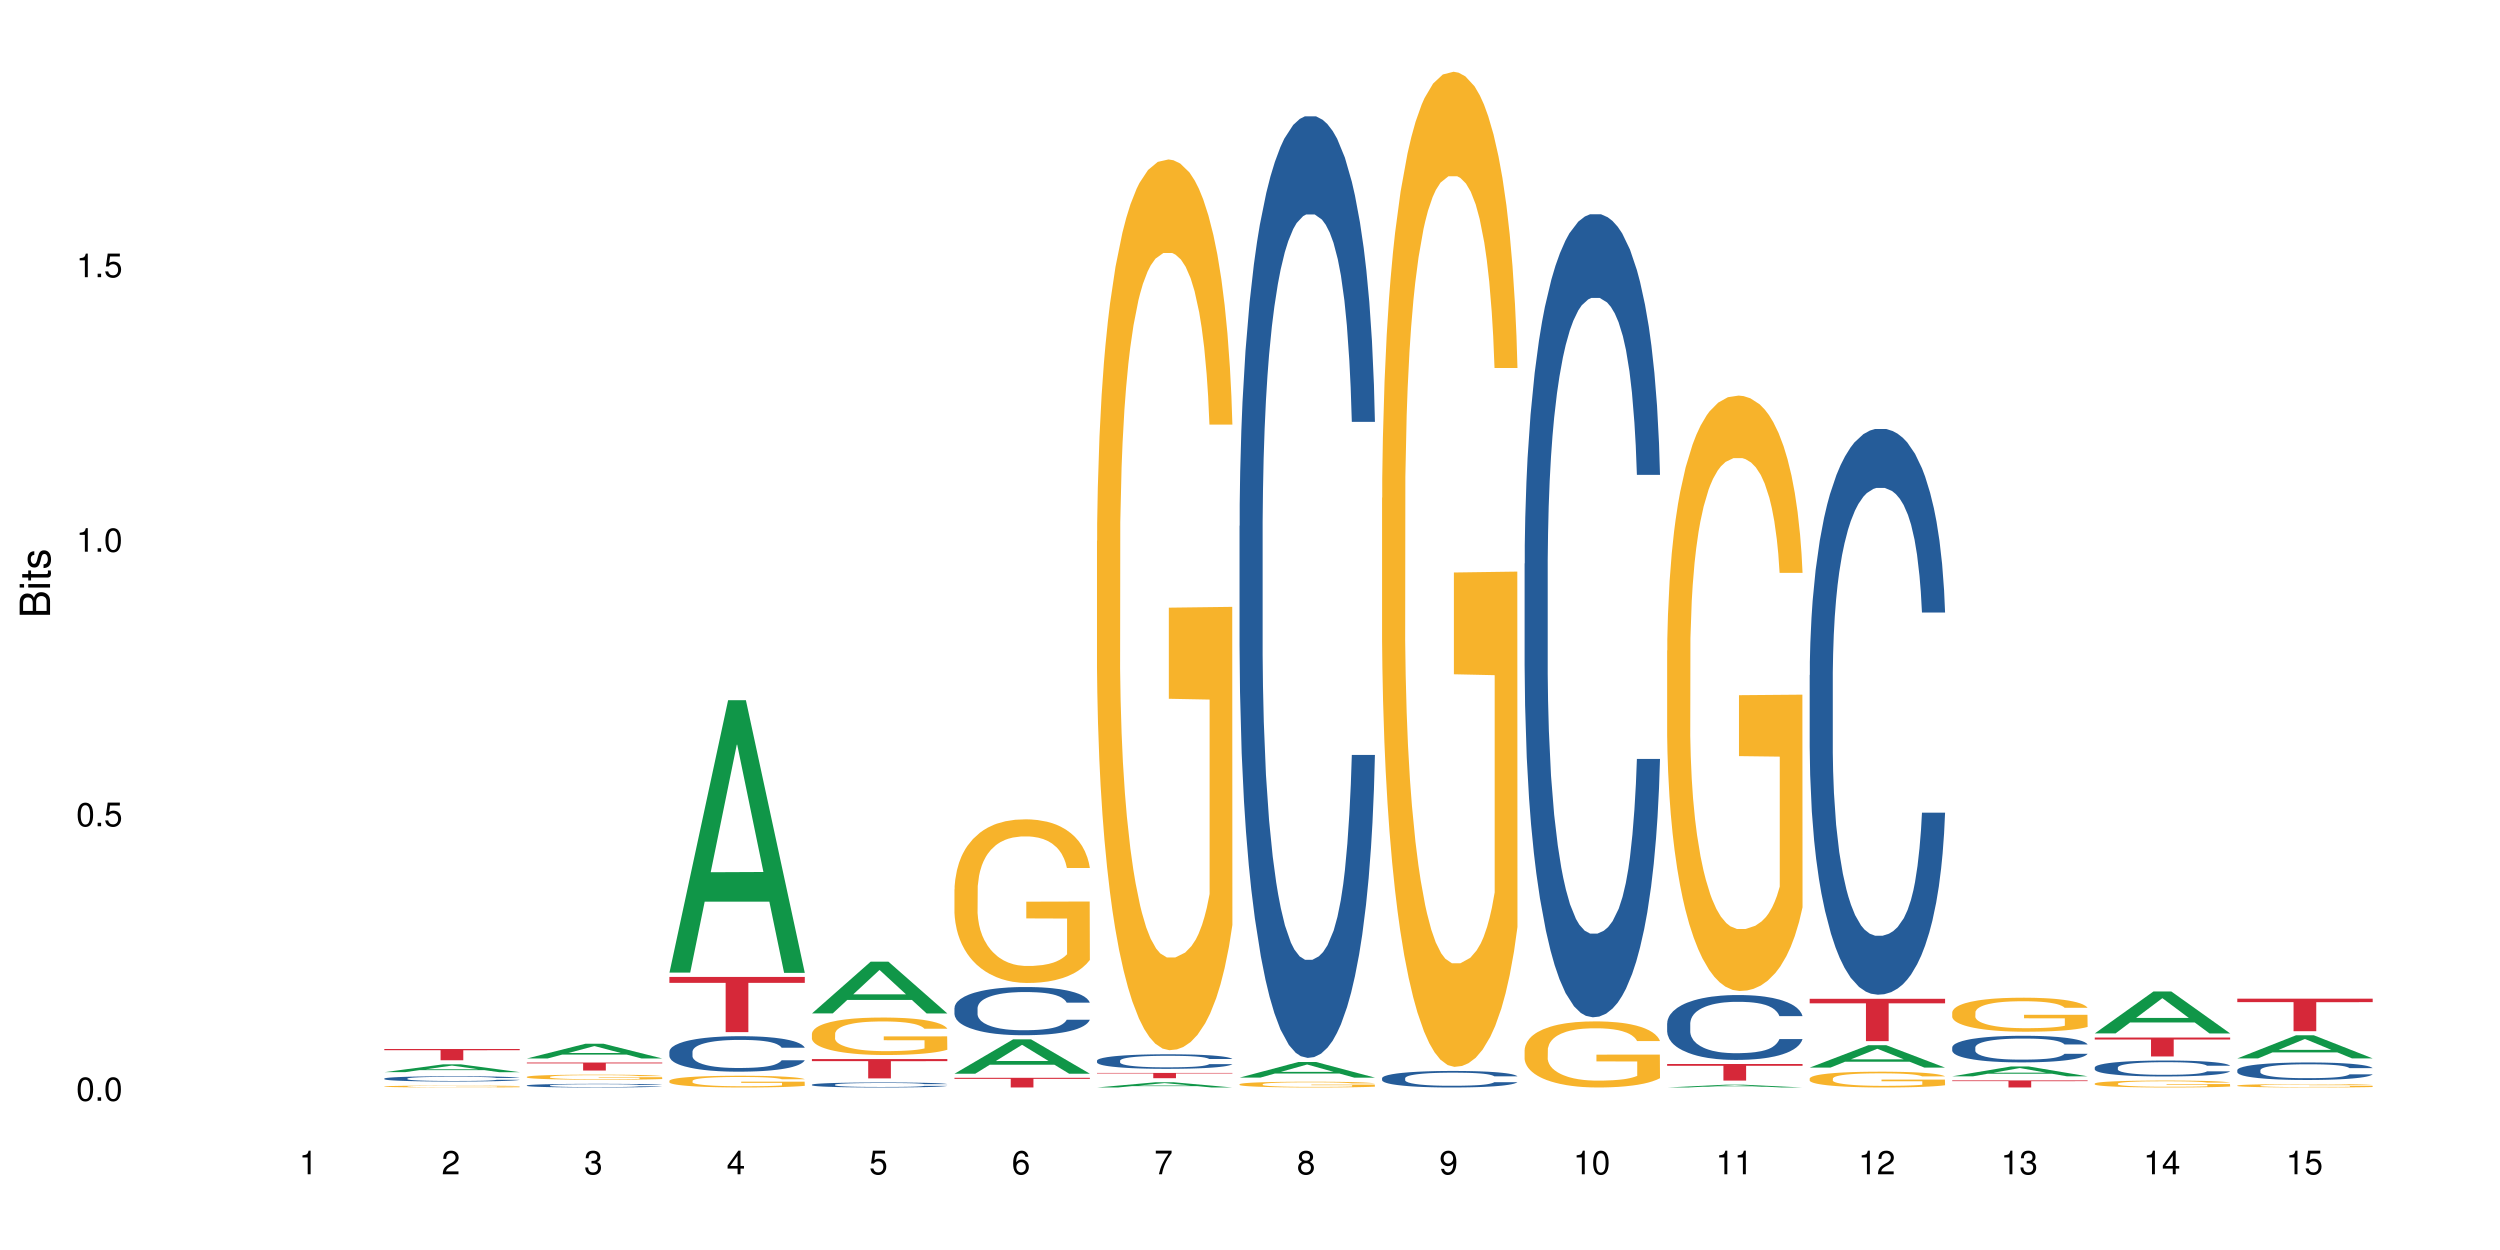 <?xml version="1.0" encoding="UTF-8"?>
<svg xmlns="http://www.w3.org/2000/svg" xmlns:xlink="http://www.w3.org/1999/xlink" width="720pt" height="360pt" viewBox="0 0 720 360" version="1.1">
<defs>
<g>
<symbol overflow="visible" id="glyph0-0">
<path style="stroke:none;" d=""/>
</symbol>
<symbol overflow="visible" id="glyph0-1">
<path style="stroke:none;" d="M 2.641 -6.797 C 2 -6.797 1.422 -6.531 1.078 -6.047 C 0.641 -5.453 0.406 -4.547 0.406 -3.297 C 0.406 -1 1.188 0.219 2.641 0.219 C 4.078 0.219 4.859 -1 4.859 -3.234 C 4.859 -4.562 4.656 -5.438 4.203 -6.047 C 3.844 -6.531 3.281 -6.797 2.641 -6.797 Z M 2.641 -6.047 C 3.547 -6.047 4 -5.125 4 -3.312 C 4 -1.375 3.562 -0.484 2.625 -0.484 C 1.734 -0.484 1.281 -1.422 1.281 -3.281 C 1.281 -5.141 1.734 -6.047 2.641 -6.047 Z M 2.641 -6.047 "/>
</symbol>
<symbol overflow="visible" id="glyph0-2">
<path style="stroke:none;" d="M 1.828 -1 L 0.828 -1 L 0.828 0 L 1.828 0 Z M 1.828 -1 "/>
</symbol>
<symbol overflow="visible" id="glyph0-3">
<path style="stroke:none;" d="M 4.562 -6.797 L 1.062 -6.797 L 0.547 -3.094 L 1.328 -3.094 C 1.719 -3.562 2.047 -3.734 2.578 -3.734 C 3.484 -3.734 4.062 -3.109 4.062 -2.094 C 4.062 -1.125 3.484 -0.531 2.578 -0.531 C 1.828 -0.531 1.375 -0.906 1.188 -1.672 L 0.328 -1.672 C 0.453 -1.109 0.547 -0.844 0.75 -0.594 C 1.125 -0.078 1.828 0.219 2.594 0.219 C 3.969 0.219 4.922 -0.781 4.922 -2.219 C 4.922 -3.562 4.031 -4.484 2.719 -4.484 C 2.25 -4.484 1.859 -4.359 1.469 -4.062 L 1.734 -5.969 L 4.562 -5.969 Z M 4.562 -6.797 "/>
</symbol>
<symbol overflow="visible" id="glyph0-4">
<path style="stroke:none;" d="M 2.484 -4.844 L 2.484 0 L 3.328 0 L 3.328 -6.797 L 2.766 -6.797 C 2.469 -5.75 2.281 -5.609 0.984 -5.453 L 0.984 -4.844 Z M 2.484 -4.844 "/>
</symbol>
<symbol overflow="visible" id="glyph0-5">
<path style="stroke:none;" d="M 4.859 -0.828 L 1.281 -0.828 C 1.359 -1.391 1.672 -1.75 2.5 -2.234 L 3.469 -2.75 C 4.406 -3.266 4.906 -3.969 4.906 -4.812 C 4.906 -5.375 4.672 -5.906 4.266 -6.266 C 3.859 -6.625 3.375 -6.797 2.719 -6.797 C 1.859 -6.797 1.219 -6.5 0.844 -5.922 C 0.609 -5.562 0.5 -5.125 0.484 -4.438 L 1.328 -4.438 C 1.359 -4.906 1.406 -5.188 1.531 -5.406 C 1.75 -5.812 2.188 -6.062 2.703 -6.062 C 3.469 -6.062 4.031 -5.516 4.031 -4.781 C 4.031 -4.25 3.719 -3.797 3.125 -3.438 L 2.234 -2.938 C 0.812 -2.141 0.406 -1.5 0.328 0 L 4.859 0 Z M 4.859 -0.828 "/>
</symbol>
<symbol overflow="visible" id="glyph0-6">
<path style="stroke:none;" d="M 2.125 -3.125 L 2.578 -3.125 C 3.516 -3.125 3.984 -2.703 3.984 -1.891 C 3.984 -1.031 3.469 -0.531 2.578 -0.531 C 1.656 -0.531 1.203 -0.984 1.156 -1.969 L 0.312 -1.969 C 0.344 -1.422 0.438 -1.078 0.609 -0.766 C 0.953 -0.109 1.625 0.219 2.547 0.219 C 3.953 0.219 4.859 -0.609 4.859 -1.906 C 4.859 -2.766 4.516 -3.25 3.703 -3.516 C 4.344 -3.766 4.656 -4.25 4.656 -4.938 C 4.656 -6.109 3.875 -6.797 2.578 -6.797 C 1.203 -6.797 0.484 -6.047 0.453 -4.609 L 1.297 -4.609 C 1.312 -5.016 1.344 -5.25 1.453 -5.453 C 1.641 -5.828 2.062 -6.062 2.594 -6.062 C 3.344 -6.062 3.797 -5.625 3.797 -4.906 C 3.797 -4.422 3.609 -4.141 3.25 -3.984 C 3.016 -3.891 2.719 -3.844 2.125 -3.844 Z M 2.125 -3.125 "/>
</symbol>
<symbol overflow="visible" id="glyph0-7">
<path style="stroke:none;" d="M 3.141 -1.625 L 3.141 0 L 3.984 0 L 3.984 -1.625 L 4.984 -1.625 L 4.984 -2.391 L 3.984 -2.391 L 3.984 -6.797 L 3.359 -6.797 L 0.266 -2.516 L 0.266 -1.625 Z M 3.141 -2.391 L 1 -2.391 L 3.141 -5.359 Z M 3.141 -2.391 "/>
</symbol>
<symbol overflow="visible" id="glyph0-8">
<path style="stroke:none;" d="M 4.781 -5.031 C 4.609 -6.141 3.891 -6.797 2.844 -6.797 C 2.094 -6.797 1.422 -6.438 1.031 -5.828 C 0.609 -5.172 0.406 -4.344 0.406 -3.094 C 0.406 -1.953 0.578 -1.234 0.984 -0.625 C 1.359 -0.078 1.953 0.219 2.703 0.219 C 3.984 0.219 4.922 -0.734 4.922 -2.078 C 4.922 -3.344 4.062 -4.234 2.844 -4.234 C 2.172 -4.234 1.641 -3.969 1.281 -3.469 C 1.281 -5.125 1.828 -6.047 2.797 -6.047 C 3.391 -6.047 3.797 -5.672 3.938 -5.031 Z M 2.734 -3.484 C 3.547 -3.484 4.062 -2.922 4.062 -2 C 4.062 -1.156 3.484 -0.531 2.703 -0.531 C 1.922 -0.531 1.328 -1.188 1.328 -2.047 C 1.328 -2.891 1.906 -3.484 2.734 -3.484 Z M 2.734 -3.484 "/>
</symbol>
<symbol overflow="visible" id="glyph0-9">
<path style="stroke:none;" d="M 4.984 -6.797 L 0.438 -6.797 L 0.438 -5.969 L 4.109 -5.969 C 2.5 -3.656 1.828 -2.234 1.328 0 L 2.219 0 C 2.594 -2.172 3.453 -4.047 4.984 -6.094 Z M 4.984 -6.797 "/>
</symbol>
<symbol overflow="visible" id="glyph0-10">
<path style="stroke:none;" d="M 3.75 -3.578 C 4.453 -4 4.688 -4.344 4.688 -4.984 C 4.688 -6.047 3.844 -6.797 2.641 -6.797 C 1.438 -6.797 0.594 -6.047 0.594 -4.984 C 0.594 -4.359 0.828 -4.016 1.516 -3.578 C 0.734 -3.203 0.359 -2.641 0.359 -1.891 C 0.359 -0.641 1.297 0.219 2.641 0.219 C 3.984 0.219 4.922 -0.641 4.922 -1.875 C 4.922 -2.641 4.531 -3.203 3.75 -3.578 Z M 2.641 -6.047 C 3.359 -6.047 3.812 -5.625 3.812 -4.969 C 3.812 -4.344 3.344 -3.922 2.641 -3.922 C 1.922 -3.922 1.453 -4.344 1.453 -4.984 C 1.453 -5.625 1.922 -6.047 2.641 -6.047 Z M 2.641 -3.203 C 3.484 -3.203 4.062 -2.672 4.062 -1.875 C 4.062 -1.062 3.484 -0.531 2.625 -0.531 C 1.797 -0.531 1.219 -1.078 1.219 -1.875 C 1.219 -2.672 1.797 -3.203 2.641 -3.203 Z M 2.641 -3.203 "/>
</symbol>
<symbol overflow="visible" id="glyph0-11">
<path style="stroke:none;" d="M 0.516 -1.547 C 0.672 -0.438 1.406 0.219 2.438 0.219 C 3.188 0.219 3.859 -0.141 4.266 -0.75 C 4.688 -1.406 4.891 -2.25 4.891 -3.484 C 4.891 -4.625 4.703 -5.359 4.312 -5.953 C 3.938 -6.5 3.344 -6.797 2.594 -6.797 C 1.297 -6.797 0.359 -5.844 0.359 -4.516 C 0.359 -3.25 1.234 -2.344 2.453 -2.344 C 3.094 -2.344 3.562 -2.578 4.016 -3.109 C 4 -1.453 3.469 -0.531 2.5 -0.531 C 1.906 -0.531 1.484 -0.906 1.359 -1.547 Z M 2.578 -6.062 C 3.375 -6.062 3.969 -5.406 3.969 -4.531 C 3.969 -3.688 3.375 -3.094 2.547 -3.094 C 1.734 -3.094 1.234 -3.672 1.234 -4.578 C 1.234 -5.438 1.797 -6.062 2.578 -6.062 Z M 2.578 -6.062 "/>
</symbol>
<symbol overflow="visible" id="glyph1-0">
<path style="stroke:none;" d=""/>
</symbol>
<symbol overflow="visible" id="glyph1-1">
<path style="stroke:none;" d="M 0 -0.953 L 0 -4.891 C 0 -5.719 -0.234 -6.344 -0.734 -6.797 C -1.188 -7.234 -1.812 -7.469 -2.5 -7.469 C -3.547 -7.469 -4.188 -7 -4.625 -5.875 C -4.984 -6.672 -5.641 -7.094 -6.531 -7.094 C -7.156 -7.094 -7.734 -6.859 -8.141 -6.391 C -8.562 -5.938 -8.75 -5.344 -8.75 -4.5 L -8.75 -0.953 Z M -4.984 -2.062 L -7.766 -2.062 L -7.766 -4.219 C -7.766 -4.844 -7.688 -5.203 -7.453 -5.5 C -7.219 -5.812 -6.859 -5.969 -6.375 -5.969 C -5.906 -5.969 -5.531 -5.812 -5.297 -5.5 C -5.062 -5.203 -4.984 -4.844 -4.984 -4.219 Z M -0.984 -2.062 L -4 -2.062 L -4 -4.781 C -4 -5.328 -3.859 -5.688 -3.578 -5.953 C -3.297 -6.219 -2.922 -6.359 -2.484 -6.359 C -2.062 -6.359 -1.688 -6.219 -1.406 -5.953 C -1.109 -5.688 -0.984 -5.328 -0.984 -4.781 Z M -0.984 -2.062 "/>
</symbol>
<symbol overflow="visible" id="glyph1-2">
<path style="stroke:none;" d="M -6.281 -1.797 L -6.281 -0.797 L 0 -0.797 L 0 -1.797 Z M -8.75 -1.797 L -8.75 -0.797 L -7.484 -0.797 L -7.484 -1.797 Z M -8.75 -1.797 "/>
</symbol>
<symbol overflow="visible" id="glyph1-3">
<path style="stroke:none;" d="M -6.281 -3.047 L -6.281 -2.016 L -8.016 -2.016 L -8.016 -1.016 L -6.281 -1.016 L -6.281 -0.172 L -5.469 -0.172 L -5.469 -1.016 L -0.719 -1.016 C -0.078 -1.016 0.281 -1.453 0.281 -2.234 C 0.281 -2.469 0.25 -2.719 0.188 -3.047 L -0.641 -3.047 C -0.609 -2.922 -0.594 -2.766 -0.594 -2.562 C -0.594 -2.141 -0.719 -2.016 -1.156 -2.016 L -5.469 -2.016 L -5.469 -3.047 Z M -6.281 -3.047 "/>
</symbol>
<symbol overflow="visible" id="glyph1-4">
<path style="stroke:none;" d="M -4.531 -5.25 C -5.766 -5.25 -6.469 -4.422 -6.469 -2.969 C -6.469 -1.516 -5.719 -0.562 -4.547 -0.562 C -3.562 -0.562 -3.094 -1.062 -2.734 -2.562 L -2.516 -3.484 C -2.344 -4.188 -2.094 -4.469 -1.625 -4.469 C -1.047 -4.469 -0.641 -3.875 -0.641 -3 C -0.641 -2.453 -0.797 -2 -1.062 -1.75 C -1.25 -1.594 -1.422 -1.531 -1.875 -1.469 L -1.875 -0.406 C -0.422 -0.453 0.281 -1.266 0.281 -2.922 C 0.281 -4.5 -0.5 -5.516 -1.719 -5.516 C -2.656 -5.516 -3.172 -4.984 -3.469 -3.734 L -3.703 -2.766 C -3.891 -1.953 -4.156 -1.609 -4.594 -1.609 C -5.172 -1.609 -5.547 -2.125 -5.547 -2.938 C -5.547 -3.75 -5.203 -4.172 -4.531 -4.203 Z M -4.531 -5.25 "/>
</symbol>
</g>
</defs>
<g id="surface46874">
<rect x="0" y="0" width="720" height="360" style="fill:rgb(100%,100%,100%);fill-opacity:1;stroke:none;"/>
<path style=" stroke:none;fill-rule:nonzero;fill:rgb(6.275%,58.824%,28.235%);fill-opacity:1;" d="M 110.68 308.781 L 110.723 308.781 L 127.598 306.531 L 132.719 306.531 L 149.68 308.785 L 143.719 308.785 L 139.469 308.195 L 120.848 308.195 L 116.68 308.781 L 110.68 308.781 L 122.637 307.953 L 137.762 307.949 L 130.223 306.898 L 130.137 306.895 L 130.055 306.902 L 122.598 307.949 L 122.637 307.953 Z M 110.68 308.781 "/>
<path style=" stroke:none;fill-rule:nonzero;fill:rgb(14.51%,36.078%,60%);fill-opacity:1;" d="M 110.68 310.621 L 110.727 310.621 L 110.727 310.586 L 110.871 310.535 L 111.203 310.469 L 111.535 310.422 L 112.391 310.34 L 113.582 310.262 L 114.816 310.199 L 115.723 310.164 L 116.531 310.137 L 118.383 310.082 L 119.574 310.059 L 120.859 310.035 L 122.426 310.012 L 123.57 309.996 L 126.137 309.973 L 128.039 309.965 L 129.512 309.961 L 132.699 309.961 L 134.602 309.965 L 135.98 309.973 L 137.504 309.984 L 138.789 309.996 L 141.023 310.027 L 143.02 310.066 L 143.922 310.09 L 145.352 310.133 L 146.445 310.172 L 147.207 310.207 L 148.062 310.262 L 148.82 310.324 L 149.395 310.395 L 149.68 310.453 L 143.02 310.453 L 142.688 310.398 L 142.305 310.355 L 141.594 310.297 L 140.879 310.258 L 139.883 310.219 L 138.977 310.191 L 137.742 310.164 L 136.648 310.148 L 135.504 310.137 L 134.41 310.125 L 132.32 310.117 L 129.895 310.117 L 128.988 310.121 L 127.137 310.133 L 126.137 310.141 L 124.711 310.16 L 123.711 310.18 L 122.523 310.207 L 121.715 310.23 L 120.715 310.266 L 120 310.301 L 119.191 310.344 L 118.719 310.379 L 118.289 310.418 L 117.91 310.465 L 117.625 310.512 L 117.434 310.566 L 117.34 310.613 L 117.34 310.832 L 117.434 310.879 L 117.672 310.938 L 118.289 311.023 L 119.191 311.098 L 120.238 311.156 L 121.238 311.195 L 121.809 311.215 L 122.57 311.238 L 123.758 311.266 L 125.473 311.293 L 126.469 311.305 L 127.992 311.316 L 129.562 311.32 L 131.652 311.32 L 133.508 311.316 L 134.746 311.309 L 136.027 311.297 L 137.789 311.273 L 138.883 311.254 L 139.832 311.227 L 140.547 311.199 L 141.023 311.176 L 141.734 311.133 L 142.305 311.086 L 142.734 311.039 L 143.02 310.992 L 149.68 310.992 L 149.395 311.047 L 148.965 311.102 L 148.535 311.141 L 147.871 311.191 L 147.109 311.234 L 146.016 311.281 L 145.113 311.312 L 143.922 311.348 L 142.828 311.375 L 141.641 311.398 L 139.883 311.426 L 138.738 311.441 L 137.504 311.453 L 136.027 311.465 L 134.176 311.473 L 132.176 311.48 L 130.32 311.48 L 128.324 311.477 L 126.852 311.473 L 124.898 311.461 L 122.473 311.434 L 120.715 311.41 L 119.336 311.383 L 118.148 311.355 L 116.816 311.316 L 115.102 311.254 L 114.059 311.207 L 113.344 311.168 L 112.535 311.113 L 111.965 311.066 L 111.297 310.988 L 110.824 310.891 L 110.68 310.812 Z M 110.68 310.621 "/>
<path style=" stroke:none;fill-rule:nonzero;fill:rgb(96.863%,70.196%,16.863%);fill-opacity:1;" d="M 110.68 312.887 L 110.727 312.887 L 110.727 312.875 L 110.918 312.855 L 111.395 312.824 L 112.012 312.797 L 112.676 312.777 L 113.105 312.77 L 113.82 312.754 L 114.438 312.742 L 116.008 312.719 L 118.004 312.699 L 119.098 312.691 L 120.336 312.684 L 122.094 312.672 L 122.902 312.668 L 125.375 312.66 L 128.18 312.656 L 134.648 312.656 L 137.312 312.664 L 138.836 312.668 L 140.023 312.672 L 141.262 312.68 L 142.781 312.691 L 144.207 312.703 L 145.352 312.715 L 146.492 312.727 L 147.441 312.742 L 148.25 312.762 L 148.965 312.781 L 149.395 312.801 L 149.68 312.816 L 143.066 312.816 L 142.688 312.801 L 142.258 312.785 L 141.547 312.77 L 140.832 312.758 L 140.117 312.75 L 138.789 312.734 L 137.645 312.727 L 136.219 312.719 L 134.84 312.715 L 133.27 312.715 L 132.32 312.711 L 129.797 312.711 L 127.516 312.715 L 126.184 312.719 L 125.234 312.723 L 123.902 312.73 L 123.094 312.738 L 122.617 312.742 L 121.191 312.758 L 120.238 312.77 L 119.715 312.777 L 119.051 312.793 L 118.574 312.809 L 118.051 312.828 L 117.766 312.844 L 117.387 312.875 L 117.34 312.965 L 117.48 312.984 L 117.766 313.004 L 118.148 313.02 L 118.719 313.039 L 119.289 313.055 L 120.285 313.074 L 121.145 313.086 L 121.809 313.094 L 123.094 313.109 L 123.617 313.113 L 124.852 313.121 L 126.137 313.129 L 127.707 313.133 L 128.895 313.137 L 130.797 313.141 L 133.223 313.141 L 136.078 313.137 L 137.883 313.133 L 139.121 313.129 L 139.93 313.125 L 140.926 313.121 L 141.641 313.113 L 142.305 313.109 L 143.113 313.102 L 143.113 312.984 L 131.367 312.984 L 131.367 312.926 L 149.629 312.926 L 149.68 313.121 L 148.68 313.133 L 147.441 313.145 L 146.254 313.156 L 145.016 313.164 L 143.258 313.172 L 141.832 313.18 L 139.645 313.188 L 137.645 313.191 L 135.555 313.195 L 129.562 313.195 L 127.469 313.191 L 125.805 313.188 L 124.281 313.184 L 122.762 313.176 L 120.859 313.168 L 119.621 313.156 L 118.336 313.148 L 117.055 313.137 L 115.91 313.121 L 115.152 313.113 L 114.391 313.098 L 113.582 313.086 L 112.82 313.066 L 112.25 313.051 L 111.727 313.035 L 111.348 313.02 L 110.965 312.996 L 110.773 312.98 L 110.68 312.965 Z M 110.68 312.887 "/>
<path style=" stroke:none;fill-rule:nonzero;fill:rgb(83.922%,15.686%,22.353%);fill-opacity:1;" d="M 110.68 302.117 L 149.68 302.117 L 149.68 302.465 L 133.426 302.469 L 133.426 305.355 L 126.887 305.355 L 126.887 302.473 L 126.793 302.465 L 110.68 302.465 Z M 110.68 302.117 "/>
<path style=" stroke:none;fill-rule:nonzero;fill:rgb(6.275%,58.824%,28.235%);fill-opacity:1;" d="M 151.73 304.836 L 151.773 304.832 L 168.648 300.586 L 173.77 300.586 L 190.73 304.84 L 184.77 304.84 L 180.52 303.73 L 161.898 303.73 L 157.73 304.836 L 151.73 304.836 L 163.688 303.27 L 178.812 303.266 L 171.27 301.281 L 171.188 301.277 L 171.105 301.289 L 163.648 303.266 L 163.688 303.27 Z M 151.73 304.836 "/>
<path style=" stroke:none;fill-rule:nonzero;fill:rgb(14.51%,36.078%,60%);fill-opacity:1;" d="M 151.73 312.602 L 151.777 312.602 L 151.777 312.578 L 151.922 312.539 L 152.254 312.492 L 152.586 312.461 L 153.441 312.406 L 154.633 312.352 L 155.867 312.309 L 156.773 312.281 L 157.582 312.266 L 159.434 312.227 L 160.625 312.211 L 161.91 312.195 L 163.477 312.176 L 164.617 312.168 L 167.188 312.152 L 169.09 312.145 L 170.562 312.141 L 173.75 312.141 L 175.652 312.145 L 177.031 312.152 L 178.555 312.16 L 179.84 312.168 L 182.074 312.188 L 184.07 312.215 L 184.973 312.23 L 186.402 312.262 L 187.496 312.289 L 188.254 312.316 L 189.113 312.352 L 189.871 312.395 L 190.445 312.441 L 190.73 312.484 L 184.07 312.484 L 183.738 312.445 L 183.355 312.414 L 182.645 312.375 L 181.93 312.348 L 180.934 312.32 L 180.027 312.301 L 178.793 312.285 L 177.699 312.273 L 176.555 312.266 L 175.461 312.258 L 173.371 312.254 L 170.039 312.254 L 168.188 312.262 L 167.188 312.27 L 165.762 312.281 L 164.762 312.293 L 163.574 312.312 L 162.766 312.332 L 161.766 312.355 L 161.051 312.379 L 160.242 312.41 L 159.77 312.434 L 159.34 312.461 L 158.961 312.492 L 158.676 312.527 L 158.484 312.562 L 158.391 312.598 L 158.391 312.746 L 158.484 312.781 L 158.723 312.82 L 159.34 312.879 L 160.242 312.93 L 161.289 312.969 L 162.289 313 L 162.859 313.012 L 163.621 313.027 L 164.809 313.047 L 166.52 313.066 L 167.52 313.074 L 169.043 313.082 L 170.613 313.086 L 172.703 313.086 L 174.559 313.082 L 175.797 313.078 L 177.078 313.07 L 178.84 313.055 L 179.934 313.039 L 180.883 313.02 L 181.598 313 L 182.074 312.984 L 182.785 312.957 L 183.355 312.922 L 183.785 312.891 L 184.07 312.855 L 190.73 312.855 L 190.445 312.895 L 190.016 312.934 L 189.586 312.961 L 188.922 312.996 L 188.16 313.023 L 187.066 313.059 L 186.164 313.082 L 184.973 313.105 L 183.879 313.121 L 182.691 313.141 L 180.934 313.16 L 179.789 313.168 L 178.555 313.176 L 177.078 313.184 L 175.227 313.191 L 173.227 313.195 L 169.375 313.195 L 167.902 313.191 L 165.949 313.18 L 163.523 313.164 L 161.766 313.145 L 160.387 313.129 L 159.199 313.109 L 157.867 313.082 L 156.152 313.039 L 155.105 313.008 L 154.395 312.98 L 153.586 312.941 L 153.016 312.91 L 152.348 312.855 L 151.875 312.785 L 151.73 312.734 Z M 151.73 312.602 "/>
<path style=" stroke:none;fill-rule:nonzero;fill:rgb(96.863%,70.196%,16.863%);fill-opacity:1;" d="M 151.73 310.125 L 151.777 310.125 L 151.777 310.098 L 151.969 310.039 L 152.445 309.953 L 153.062 309.887 L 153.727 309.832 L 154.156 309.805 L 154.871 309.766 L 155.488 309.734 L 157.059 309.676 L 159.055 309.617 L 160.148 309.594 L 161.387 309.57 L 163.145 309.547 L 163.953 309.535 L 166.426 309.516 L 169.23 309.5 L 172.324 309.496 L 173.75 309.496 L 175.699 309.504 L 178.363 309.52 L 179.887 309.531 L 181.074 309.547 L 182.312 309.562 L 183.832 309.59 L 185.258 309.621 L 186.402 309.652 L 187.543 309.695 L 188.492 309.738 L 189.301 309.785 L 190.016 309.84 L 190.445 309.887 L 190.73 309.934 L 184.117 309.934 L 183.738 309.887 L 183.309 309.852 L 182.598 309.809 L 181.883 309.773 L 181.168 309.75 L 179.84 309.715 L 178.695 309.691 L 177.27 309.676 L 175.891 309.66 L 174.32 309.652 L 170.848 309.652 L 168.566 309.66 L 167.234 309.672 L 166.285 309.684 L 164.953 309.703 L 164.145 309.719 L 163.668 309.73 L 162.242 309.77 L 161.289 309.809 L 160.766 309.832 L 160.102 309.875 L 159.625 309.91 L 159.102 309.965 L 158.816 310.004 L 158.438 310.098 L 158.391 310.336 L 158.531 310.391 L 158.816 310.445 L 159.199 310.492 L 159.77 310.543 L 160.34 310.582 L 161.336 310.633 L 162.195 310.668 L 162.859 310.691 L 164.145 310.73 L 164.668 310.742 L 165.902 310.766 L 167.188 310.785 L 168.758 310.801 L 169.945 310.809 L 171.848 310.816 L 174.273 310.816 L 177.129 310.805 L 178.934 310.797 L 180.172 310.785 L 180.98 310.777 L 181.977 310.762 L 182.691 310.746 L 183.355 310.734 L 184.164 310.711 L 184.164 310.391 L 172.418 310.387 L 172.418 310.238 L 190.68 310.234 L 190.73 310.762 L 189.73 310.797 L 188.492 310.832 L 187.305 310.859 L 186.066 310.883 L 184.309 310.906 L 182.883 310.922 L 180.695 310.941 L 178.695 310.953 L 176.605 310.961 L 174.75 310.965 L 172.562 310.969 L 170.613 310.965 L 168.52 310.957 L 166.855 310.945 L 165.332 310.934 L 163.812 310.914 L 161.91 310.887 L 160.672 310.863 L 159.387 310.836 L 158.105 310.801 L 156.961 310.766 L 156.203 310.738 L 155.441 310.707 L 154.633 310.664 L 153.871 310.621 L 153.301 310.578 L 152.777 310.531 L 152.398 310.488 L 152.016 310.426 L 151.824 310.379 L 151.73 310.336 Z M 151.73 310.125 "/>
<path style=" stroke:none;fill-rule:nonzero;fill:rgb(83.922%,15.686%,22.353%);fill-opacity:1;" d="M 151.73 306.016 L 190.73 306.016 L 190.73 306.262 L 174.477 306.266 L 174.477 308.32 L 167.938 308.32 L 167.938 306.266 L 167.84 306.262 L 151.73 306.262 Z M 151.73 306.016 "/>
<path style=" stroke:none;fill-rule:nonzero;fill:rgb(6.275%,58.824%,28.235%);fill-opacity:1;" d="M 192.781 280.105 L 192.824 280.031 L 209.695 201.66 L 214.82 201.66 L 231.781 280.18 L 225.82 280.18 L 221.57 259.684 L 202.949 259.684 L 198.781 280.105 L 192.781 280.105 L 204.738 251.203 L 219.863 251.133 L 212.32 214.488 L 212.238 214.414 L 212.156 214.637 L 204.699 251.133 L 204.738 251.203 Z M 192.781 280.105 "/>
<path style=" stroke:none;fill-rule:nonzero;fill:rgb(14.51%,36.078%,60%);fill-opacity:1;" d="M 192.781 302.875 L 192.828 302.863 L 192.828 302.641 L 192.973 302.285 L 193.305 301.84 L 193.637 301.531 L 194.492 300.98 L 195.684 300.449 L 196.918 300.035 L 197.824 299.793 L 198.633 299.609 L 200.484 299.262 L 201.676 299.086 L 202.957 298.926 L 204.527 298.77 L 205.668 298.676 L 208.238 298.523 L 210.141 298.461 L 211.613 298.434 L 214.801 298.434 L 216.703 298.469 L 218.082 298.516 L 219.605 298.59 L 220.887 298.676 L 223.125 298.879 L 225.121 299.141 L 226.023 299.289 L 227.453 299.578 L 228.547 299.859 L 229.305 300.102 L 230.164 300.449 L 230.922 300.867 L 231.496 301.344 L 231.781 301.746 L 225.121 301.746 L 224.789 301.371 L 224.406 301.082 L 223.695 300.699 L 222.98 300.43 L 221.984 300.16 L 221.078 299.98 L 219.844 299.805 L 218.75 299.691 L 217.605 299.609 L 216.512 299.551 L 214.422 299.496 L 211.996 299.496 L 211.09 299.516 L 209.238 299.59 L 208.238 299.656 L 206.812 299.785 L 205.812 299.906 L 204.625 300.094 L 203.816 300.25 L 202.816 300.496 L 202.102 300.707 L 201.293 301.016 L 200.82 301.25 L 200.391 301.512 L 200.012 301.82 L 199.727 302.145 L 199.535 302.492 L 199.441 302.828 L 199.441 304.273 L 199.535 304.609 L 199.773 305.004 L 200.391 305.57 L 201.293 306.066 L 202.34 306.457 L 203.34 306.738 L 203.91 306.867 L 204.672 307.02 L 205.859 307.203 L 207.57 307.391 L 208.57 307.465 L 210.094 307.539 L 211.664 307.578 L 213.754 307.578 L 215.609 307.539 L 216.848 307.492 L 218.129 307.418 L 219.891 307.262 L 220.984 307.109 L 221.934 306.934 L 222.648 306.758 L 223.125 306.605 L 223.836 306.316 L 224.406 306 L 224.836 305.676 L 225.121 305.355 L 231.781 305.355 L 231.496 305.73 L 231.066 306.094 L 230.637 306.363 L 229.973 306.691 L 229.211 306.98 L 228.117 307.309 L 227.215 307.523 L 226.023 307.754 L 224.93 307.934 L 223.742 308.09 L 221.984 308.277 L 220.84 308.371 L 219.605 308.457 L 218.129 308.531 L 216.277 308.594 L 214.277 308.633 L 212.422 308.641 L 210.426 308.625 L 208.953 308.586 L 207 308.5 L 204.574 308.332 L 202.816 308.156 L 201.438 307.98 L 200.25 307.793 L 198.918 307.539 L 197.203 307.129 L 196.156 306.812 L 195.445 306.551 L 194.637 306.188 L 194.066 305.859 L 193.398 305.34 L 192.926 304.676 L 192.781 304.164 Z M 192.781 302.875 "/>
<path style=" stroke:none;fill-rule:nonzero;fill:rgb(96.863%,70.196%,16.863%);fill-opacity:1;" d="M 192.781 311.266 L 192.828 311.262 L 192.828 311.199 L 193.02 311.059 L 193.496 310.867 L 194.113 310.711 L 194.777 310.59 L 195.207 310.523 L 195.922 310.43 L 196.539 310.363 L 198.109 310.223 L 200.105 310.094 L 201.199 310.039 L 202.438 309.988 L 204.195 309.93 L 205.004 309.906 L 207.477 309.855 L 210.281 309.824 L 213.375 309.816 L 214.801 309.82 L 216.75 309.832 L 219.414 309.867 L 220.938 309.898 L 222.125 309.93 L 223.363 309.969 L 224.883 310.031 L 226.309 310.105 L 227.453 310.18 L 228.594 310.27 L 229.543 310.367 L 230.352 310.477 L 231.066 310.605 L 231.496 310.715 L 231.781 310.824 L 225.168 310.824 L 224.789 310.715 L 224.359 310.633 L 223.648 310.531 L 222.934 310.457 L 222.219 310.398 L 220.887 310.316 L 219.746 310.266 L 218.32 310.223 L 216.941 310.195 L 215.371 310.18 L 214.422 310.172 L 211.898 310.172 L 209.617 310.191 L 208.285 310.219 L 207.336 310.242 L 206.004 310.289 L 205.195 310.324 L 204.719 310.352 L 203.293 310.445 L 202.34 310.531 L 201.816 310.59 L 201.152 310.684 L 200.676 310.766 L 200.152 310.891 L 199.867 310.984 L 199.488 311.191 L 199.441 311.75 L 199.582 311.867 L 199.867 311.992 L 200.25 312.102 L 200.82 312.219 L 201.391 312.309 L 202.387 312.43 L 203.246 312.512 L 203.91 312.562 L 205.195 312.648 L 205.719 312.676 L 206.953 312.73 L 208.238 312.773 L 209.809 312.809 L 210.996 312.828 L 212.898 312.844 L 215.324 312.844 L 218.18 312.824 L 219.984 312.801 L 221.223 312.777 L 222.031 312.754 L 223.027 312.719 L 223.742 312.691 L 224.406 312.656 L 225.215 312.602 L 225.215 311.867 L 213.469 311.863 L 213.469 311.516 L 231.73 311.516 L 231.781 312.719 L 230.781 312.805 L 229.543 312.883 L 228.355 312.945 L 227.117 313 L 225.359 313.059 L 223.934 313.094 L 221.746 313.137 L 219.746 313.164 L 217.656 313.184 L 215.801 313.191 L 213.613 313.195 L 211.664 313.191 L 209.57 313.172 L 207.906 313.145 L 206.383 313.117 L 204.859 313.074 L 202.957 313.012 L 201.723 312.957 L 200.438 312.895 L 199.152 312.816 L 198.012 312.734 L 197.25 312.668 L 196.492 312.594 L 195.684 312.5 L 194.922 312.398 L 194.352 312.301 L 193.828 312.191 L 193.445 312.09 L 193.066 311.953 L 192.875 311.84 L 192.781 311.746 Z M 192.781 311.266 "/>
<path style=" stroke:none;fill-rule:nonzero;fill:rgb(83.922%,15.686%,22.353%);fill-opacity:1;" d="M 192.781 281.355 L 231.781 281.355 L 231.781 283.059 L 215.527 283.07 L 215.527 297.258 L 208.988 297.258 L 208.988 283.086 L 208.891 283.059 L 192.781 283.059 Z M 192.781 281.355 "/>
<path style=" stroke:none;fill-rule:nonzero;fill:rgb(6.275%,58.824%,28.235%);fill-opacity:1;" d="M 233.832 291.863 L 233.875 291.848 L 250.746 276.969 L 255.871 276.969 L 272.832 291.875 L 266.871 291.875 L 262.621 287.984 L 244 287.984 L 239.832 291.863 L 233.832 291.863 L 245.789 286.375 L 260.914 286.359 L 253.371 279.402 L 253.289 279.391 L 253.207 279.43 L 245.75 286.359 L 245.789 286.375 Z M 233.832 291.863 "/>
<path style=" stroke:none;fill-rule:nonzero;fill:rgb(14.51%,36.078%,60%);fill-opacity:1;" d="M 233.832 312.379 L 233.879 312.379 L 233.879 312.348 L 234.023 312.297 L 234.355 312.234 L 234.688 312.191 L 235.543 312.113 L 236.734 312.039 L 237.969 311.98 L 238.875 311.945 L 239.684 311.918 L 241.535 311.871 L 242.727 311.844 L 244.008 311.824 L 245.578 311.801 L 246.719 311.785 L 249.289 311.766 L 251.191 311.758 L 252.664 311.754 L 255.852 311.754 L 257.754 311.758 L 259.133 311.766 L 260.656 311.773 L 261.938 311.785 L 264.176 311.816 L 266.172 311.852 L 267.074 311.875 L 268.504 311.914 L 269.598 311.953 L 270.355 311.988 L 271.215 312.039 L 271.973 312.098 L 272.543 312.164 L 272.832 312.223 L 266.172 312.223 L 265.84 312.168 L 265.457 312.129 L 264.746 312.074 L 264.031 312.035 L 263.031 311.996 L 262.129 311.973 L 260.895 311.945 L 259.801 311.93 L 258.656 311.918 L 257.562 311.91 L 255.473 311.902 L 253.047 311.902 L 252.141 311.906 L 250.289 311.918 L 249.289 311.926 L 247.863 311.945 L 246.863 311.961 L 245.676 311.988 L 244.867 312.008 L 243.867 312.043 L 243.152 312.074 L 242.344 312.117 L 241.871 312.152 L 241.441 312.188 L 241.062 312.23 L 240.777 312.277 L 240.586 312.328 L 240.492 312.375 L 240.492 312.578 L 240.586 312.625 L 240.824 312.68 L 241.441 312.762 L 242.344 312.832 L 243.391 312.887 L 244.391 312.926 L 244.961 312.945 L 245.723 312.965 L 246.91 312.992 L 248.621 313.02 L 249.621 313.031 L 251.145 313.039 L 252.711 313.047 L 254.805 313.047 L 256.66 313.039 L 257.898 313.035 L 259.18 313.023 L 260.941 313 L 262.035 312.98 L 262.984 312.953 L 263.699 312.93 L 264.176 312.91 L 264.887 312.867 L 265.457 312.824 L 265.887 312.777 L 266.172 312.73 L 272.832 312.73 L 272.543 312.785 L 272.117 312.836 L 271.688 312.875 L 271.023 312.922 L 270.262 312.961 L 269.168 313.008 L 268.266 313.039 L 267.074 313.07 L 265.98 313.094 L 264.793 313.117 L 263.031 313.145 L 261.891 313.156 L 260.656 313.168 L 259.18 313.18 L 257.324 313.188 L 255.328 313.195 L 253.473 313.195 L 251.477 313.191 L 250.004 313.188 L 248.051 313.176 L 245.625 313.152 L 243.867 313.129 L 242.488 313.102 L 241.297 313.074 L 239.969 313.039 L 238.254 312.98 L 237.207 312.938 L 236.496 312.898 L 235.688 312.848 L 235.117 312.801 L 234.449 312.73 L 233.977 312.637 L 233.832 312.562 Z M 233.832 312.379 "/>
<path style=" stroke:none;fill-rule:nonzero;fill:rgb(96.863%,70.196%,16.863%);fill-opacity:1;" d="M 233.832 297.676 L 233.879 297.664 L 233.879 297.469 L 234.07 297.023 L 234.547 296.414 L 235.164 295.91 L 235.828 295.516 L 236.258 295.309 L 236.973 295.012 L 237.59 294.797 L 239.16 294.352 L 241.156 293.938 L 242.25 293.762 L 243.488 293.594 L 245.246 293.406 L 246.055 293.336 L 248.527 293.18 L 251.332 293.082 L 254.426 293.051 L 255.852 293.062 L 257.801 293.102 L 260.465 293.207 L 261.988 293.309 L 263.176 293.406 L 264.414 293.535 L 265.934 293.73 L 267.359 293.969 L 268.504 294.203 L 269.645 294.5 L 270.594 294.816 L 271.402 295.16 L 272.117 295.574 L 272.543 295.918 L 272.832 296.266 L 266.219 296.266 L 265.84 295.918 L 265.41 295.652 L 264.699 295.328 L 263.984 295.09 L 263.27 294.902 L 261.938 294.648 L 260.797 294.488 L 259.371 294.352 L 257.992 294.262 L 256.422 294.203 L 255.473 294.184 L 252.949 294.184 L 250.668 294.254 L 249.336 294.332 L 248.387 294.41 L 247.055 294.559 L 246.246 294.676 L 245.77 294.758 L 244.344 295.062 L 243.391 295.34 L 242.867 295.523 L 242.203 295.82 L 241.727 296.086 L 241.203 296.48 L 240.918 296.777 L 240.539 297.449 L 240.492 299.223 L 240.633 299.598 L 240.918 300 L 241.297 300.355 L 241.871 300.73 L 242.441 301.016 L 243.438 301.398 L 244.297 301.656 L 244.961 301.824 L 246.246 302.09 L 246.77 302.18 L 248.004 302.355 L 249.289 302.496 L 250.859 302.613 L 252.047 302.672 L 253.949 302.723 L 256.375 302.723 L 259.227 302.664 L 261.035 302.582 L 262.273 302.504 L 263.082 302.434 L 264.078 302.328 L 264.793 302.227 L 265.457 302.121 L 266.266 301.953 L 266.266 299.598 L 254.52 299.586 L 254.52 298.484 L 272.781 298.473 L 272.832 302.328 L 271.832 302.594 L 270.594 302.848 L 269.406 303.047 L 268.168 303.215 L 266.41 303.402 L 264.984 303.52 L 262.797 303.656 L 260.797 303.746 L 258.707 303.805 L 256.852 303.836 L 254.664 303.844 L 252.711 303.824 L 250.621 303.766 L 248.957 303.688 L 247.434 303.59 L 245.91 303.461 L 244.008 303.254 L 242.773 303.086 L 241.488 302.879 L 240.203 302.633 L 239.062 302.367 L 238.301 302.16 L 237.543 301.922 L 236.734 301.629 L 235.973 301.293 L 235.402 300.988 L 234.879 300.641 L 234.496 300.316 L 234.117 299.871 L 233.926 299.516 L 233.832 299.211 Z M 233.832 297.676 "/>
<path style=" stroke:none;fill-rule:nonzero;fill:rgb(83.922%,15.686%,22.353%);fill-opacity:1;" d="M 233.832 305.02 L 272.832 305.02 L 272.832 305.613 L 256.578 305.621 L 256.578 310.578 L 250.039 310.578 L 250.039 305.625 L 249.941 305.613 L 233.832 305.613 Z M 233.832 305.02 "/>
<path style=" stroke:none;fill-rule:nonzero;fill:rgb(6.275%,58.824%,28.235%);fill-opacity:1;" d="M 274.883 309.227 L 274.926 309.219 L 291.797 299.32 L 296.922 299.32 L 313.883 309.234 L 307.922 309.234 L 303.672 306.648 L 285.051 306.648 L 280.883 309.227 L 274.883 309.227 L 286.84 305.578 L 301.965 305.566 L 294.422 300.941 L 294.34 300.934 L 294.258 300.961 L 286.801 305.566 L 286.84 305.578 Z M 274.883 309.227 "/>
<path style=" stroke:none;fill-rule:nonzero;fill:rgb(14.51%,36.078%,60%);fill-opacity:1;" d="M 274.883 290.309 L 274.93 290.297 L 274.93 289.992 L 275.074 289.512 L 275.406 288.902 L 275.738 288.484 L 276.594 287.734 L 277.785 287.012 L 279.02 286.453 L 279.926 286.125 L 280.734 285.871 L 282.586 285.402 L 283.777 285.16 L 285.059 284.945 L 286.629 284.73 L 287.77 284.602 L 290.34 284.398 L 292.242 284.312 L 293.715 284.273 L 296.902 284.273 L 298.805 284.324 L 300.184 284.387 L 301.707 284.488 L 302.988 284.602 L 305.227 284.883 L 307.223 285.238 L 308.125 285.441 L 309.555 285.832 L 310.648 286.215 L 311.406 286.543 L 312.266 287.012 L 313.023 287.582 L 313.594 288.23 L 313.883 288.777 L 307.223 288.777 L 306.891 288.27 L 306.508 287.875 L 305.797 287.355 L 305.082 286.988 L 304.082 286.621 L 303.18 286.379 L 301.945 286.137 L 300.852 285.984 L 299.707 285.871 L 298.613 285.797 L 296.523 285.719 L 294.098 285.719 L 293.191 285.746 L 291.34 285.848 L 290.34 285.934 L 288.914 286.113 L 287.914 286.277 L 286.727 286.531 L 285.918 286.746 L 284.918 287.074 L 284.203 287.367 L 283.395 287.785 L 282.922 288.102 L 282.492 288.457 L 282.113 288.875 L 281.828 289.32 L 281.637 289.789 L 281.539 290.246 L 281.539 292.211 L 281.637 292.668 L 281.875 293.203 L 282.492 293.977 L 283.395 294.648 L 284.441 295.18 L 285.441 295.559 L 286.012 295.738 L 286.773 295.941 L 287.961 296.195 L 289.672 296.449 L 290.672 296.551 L 292.195 296.652 L 293.762 296.703 L 295.855 296.703 L 297.711 296.652 L 298.949 296.586 L 300.23 296.484 L 301.992 296.27 L 303.086 296.066 L 304.035 295.828 L 304.75 295.586 L 305.227 295.383 L 305.938 294.988 L 306.508 294.559 L 306.938 294.113 L 307.223 293.684 L 313.883 293.684 L 313.594 294.191 L 313.168 294.684 L 312.738 295.055 L 312.074 295.496 L 311.312 295.891 L 310.219 296.332 L 309.316 296.625 L 308.125 296.941 L 307.031 297.184 L 305.844 297.398 L 304.082 297.652 L 302.941 297.781 L 301.707 297.895 L 300.23 297.996 L 298.375 298.082 L 296.379 298.133 L 294.523 298.148 L 292.527 298.121 L 291.051 298.07 L 289.102 297.957 L 286.676 297.73 L 284.918 297.488 L 283.539 297.246 L 282.348 296.992 L 281.02 296.652 L 279.305 296.094 L 278.258 295.66 L 277.547 295.305 L 276.738 294.812 L 276.168 294.367 L 275.5 293.656 L 275.027 292.758 L 274.883 292.059 Z M 274.883 290.309 "/>
<path style=" stroke:none;fill-rule:nonzero;fill:rgb(96.863%,70.196%,16.863%);fill-opacity:1;" d="M 274.883 256.148 L 274.93 256.105 L 274.93 255.246 L 275.121 253.309 L 275.598 250.641 L 276.215 248.445 L 276.879 246.723 L 277.309 245.816 L 278.023 244.527 L 278.641 243.578 L 280.211 241.641 L 282.207 239.832 L 283.301 239.059 L 284.539 238.328 L 286.297 237.508 L 287.105 237.207 L 289.578 236.52 L 292.383 236.09 L 295.477 235.961 L 296.902 236.004 L 298.852 236.176 L 301.516 236.648 L 303.039 237.078 L 304.227 237.508 L 305.465 238.07 L 306.984 238.93 L 308.41 239.965 L 309.555 240.996 L 310.695 242.289 L 311.645 243.664 L 312.453 245.172 L 313.168 246.98 L 313.594 248.488 L 313.883 249.992 L 307.27 249.992 L 306.891 248.488 L 306.461 247.324 L 305.75 245.902 L 305.035 244.871 L 304.32 244.051 L 302.988 242.934 L 301.848 242.246 L 300.422 241.641 L 299.043 241.254 L 297.473 240.996 L 296.523 240.91 L 294 240.91 L 291.719 241.211 L 290.387 241.555 L 289.438 241.898 L 288.105 242.547 L 287.297 243.062 L 286.82 243.406 L 285.395 244.742 L 284.441 245.945 L 283.918 246.766 L 283.254 248.055 L 282.777 249.219 L 282.254 250.941 L 281.969 252.23 L 281.59 255.16 L 281.539 262.91 L 281.684 264.543 L 281.969 266.309 L 282.348 267.859 L 282.922 269.496 L 283.492 270.742 L 284.488 272.422 L 285.344 273.543 L 286.012 274.273 L 287.297 275.438 L 287.82 275.824 L 289.055 276.598 L 290.34 277.199 L 291.91 277.719 L 293.098 277.977 L 295 278.191 L 297.426 278.191 L 300.277 277.934 L 302.086 277.59 L 303.324 277.242 L 304.133 276.941 L 305.129 276.469 L 305.844 276.039 L 306.508 275.566 L 307.316 274.832 L 307.316 264.543 L 295.57 264.5 L 295.57 259.68 L 313.832 259.637 L 313.883 276.469 L 312.883 277.633 L 311.645 278.75 L 310.457 279.613 L 309.219 280.344 L 307.461 281.16 L 306.035 281.68 L 303.848 282.281 L 301.848 282.668 L 299.758 282.926 L 297.902 283.055 L 295.715 283.098 L 293.762 283.012 L 291.672 282.754 L 290.008 282.41 L 288.484 281.98 L 286.961 281.418 L 285.059 280.516 L 283.824 279.785 L 282.539 278.879 L 281.254 277.805 L 280.113 276.641 L 279.352 275.738 L 278.594 274.703 L 277.785 273.414 L 277.023 271.949 L 276.453 270.613 L 275.93 269.109 L 275.547 267.688 L 275.168 265.75 L 274.977 264.199 L 274.883 262.867 Z M 274.883 256.148 "/>
<path style=" stroke:none;fill-rule:nonzero;fill:rgb(83.922%,15.686%,22.353%);fill-opacity:1;" d="M 274.883 310.41 L 313.883 310.41 L 313.883 310.707 L 297.629 310.711 L 297.629 313.195 L 291.09 313.195 L 291.09 310.715 L 290.992 310.707 L 274.883 310.707 Z M 274.883 310.41 "/>
<path style=" stroke:none;fill-rule:nonzero;fill:rgb(6.275%,58.824%,28.235%);fill-opacity:1;" d="M 315.934 313.195 L 315.977 313.191 L 332.848 311.688 L 337.973 311.688 L 354.93 313.195 L 348.973 313.195 L 344.723 312.801 L 326.102 312.801 L 321.934 313.195 L 315.934 313.195 L 327.891 312.641 L 343.016 312.637 L 335.473 311.934 L 335.391 311.93 L 335.309 311.938 L 327.848 312.637 L 327.891 312.641 Z M 315.934 313.195 "/>
<path style=" stroke:none;fill-rule:nonzero;fill:rgb(14.51%,36.078%,60%);fill-opacity:1;" d="M 315.934 305.457 L 315.98 305.453 L 315.98 305.363 L 316.125 305.215 L 316.457 305.031 L 316.789 304.906 L 317.645 304.68 L 318.836 304.461 L 320.07 304.293 L 320.977 304.191 L 321.781 304.117 L 323.637 303.973 L 324.828 303.902 L 326.109 303.836 L 327.68 303.77 L 328.82 303.73 L 331.391 303.672 L 333.293 303.645 L 334.766 303.633 L 337.953 303.633 L 339.855 303.648 L 341.234 303.668 L 342.758 303.699 L 344.039 303.73 L 346.277 303.816 L 348.273 303.926 L 349.176 303.984 L 350.605 304.105 L 351.699 304.219 L 352.457 304.32 L 353.316 304.461 L 354.074 304.633 L 354.645 304.828 L 354.93 304.992 L 348.273 304.992 L 347.941 304.84 L 347.559 304.723 L 346.848 304.562 L 346.133 304.453 L 345.133 304.344 L 344.23 304.27 L 342.996 304.195 L 341.902 304.148 L 340.758 304.117 L 339.664 304.094 L 337.574 304.07 L 335.148 304.07 L 334.242 304.078 L 332.391 304.109 L 331.391 304.137 L 329.965 304.188 L 328.965 304.238 L 327.777 304.316 L 326.969 304.379 L 325.969 304.48 L 325.254 304.566 L 324.445 304.695 L 323.973 304.789 L 323.543 304.898 L 323.164 305.023 L 322.879 305.16 L 322.688 305.301 L 322.59 305.438 L 322.59 306.031 L 322.688 306.172 L 322.926 306.332 L 323.543 306.566 L 324.445 306.77 L 325.492 306.93 L 326.492 307.043 L 327.062 307.098 L 327.824 307.16 L 329.012 307.238 L 330.723 307.312 L 331.723 307.344 L 333.246 307.375 L 334.812 307.391 L 336.906 307.391 L 338.762 307.375 L 340 307.355 L 341.281 307.324 L 343.043 307.258 L 344.137 307.199 L 345.086 307.125 L 345.801 307.051 L 346.277 306.992 L 346.988 306.871 L 347.559 306.742 L 347.988 306.609 L 348.273 306.477 L 354.93 306.477 L 354.645 306.629 L 354.219 306.781 L 353.789 306.891 L 353.125 307.027 L 352.363 307.145 L 351.27 307.277 L 350.367 307.367 L 349.176 307.461 L 348.082 307.535 L 346.895 307.602 L 345.133 307.676 L 343.992 307.715 L 342.758 307.75 L 341.281 307.781 L 339.426 307.809 L 337.43 307.824 L 335.574 307.828 L 333.578 307.82 L 332.102 307.805 L 330.152 307.77 L 327.727 307.699 L 325.969 307.629 L 324.59 307.555 L 323.398 307.477 L 322.07 307.375 L 320.355 307.207 L 319.309 307.074 L 318.598 306.969 L 317.789 306.82 L 317.219 306.684 L 316.551 306.469 L 316.074 306.199 L 315.934 305.988 Z M 315.934 305.457 "/>
<path style=" stroke:none;fill-rule:nonzero;fill:rgb(96.863%,70.196%,16.863%);fill-opacity:1;" d="M 315.934 155.797 L 315.98 155.562 L 315.98 150.879 L 316.172 140.336 L 316.648 125.809 L 317.266 113.859 L 317.93 104.488 L 318.359 99.57 L 319.074 92.539 L 319.691 87.387 L 321.262 76.844 L 323.258 67.004 L 324.352 62.785 L 325.586 58.805 L 327.348 54.352 L 328.156 52.711 L 330.629 48.965 L 333.434 46.621 L 336.527 45.918 L 337.953 46.152 L 339.902 47.09 L 342.566 49.668 L 344.09 52.012 L 345.277 54.352 L 346.516 57.398 L 348.035 62.086 L 349.461 67.707 L 350.605 73.328 L 351.746 80.359 L 352.695 87.855 L 353.504 96.055 L 354.219 105.895 L 354.645 114.094 L 354.93 122.293 L 348.32 122.293 L 347.941 114.094 L 347.512 107.77 L 346.801 100.039 L 346.086 94.414 L 345.371 89.965 L 344.039 83.871 L 342.898 80.125 L 341.473 76.844 L 340.094 74.734 L 338.523 73.328 L 337.574 72.859 L 335.051 72.859 L 332.77 74.5 L 331.438 76.375 L 330.488 78.25 L 329.156 81.766 L 328.348 84.574 L 327.871 86.449 L 326.445 93.711 L 325.492 100.273 L 324.969 104.723 L 324.305 111.754 L 323.828 118.078 L 323.305 127.449 L 323.02 134.477 L 322.641 150.41 L 322.59 192.578 L 322.734 201.48 L 323.02 211.086 L 323.398 219.523 L 323.973 228.426 L 324.543 235.219 L 325.539 244.355 L 326.395 250.445 L 327.062 254.43 L 328.348 260.754 L 328.871 262.863 L 330.105 267.082 L 331.391 270.359 L 332.961 273.172 L 334.148 274.578 L 336.051 275.75 L 338.477 275.75 L 341.328 274.344 L 343.137 272.469 L 344.375 270.594 L 345.184 268.957 L 346.18 266.379 L 346.895 264.035 L 347.559 261.457 L 348.367 257.477 L 348.367 201.48 L 336.621 201.246 L 336.621 175.008 L 354.883 174.773 L 354.93 266.379 L 353.934 272.703 L 352.695 278.797 L 351.508 283.48 L 350.27 287.465 L 348.512 291.914 L 347.086 294.727 L 344.898 298.008 L 342.898 300.113 L 340.809 301.52 L 338.953 302.223 L 336.766 302.457 L 334.812 301.988 L 332.723 300.582 L 331.059 298.711 L 329.535 296.367 L 328.012 293.32 L 326.109 288.402 L 324.875 284.418 L 323.59 279.5 L 322.305 273.641 L 321.164 267.316 L 320.402 262.395 L 319.645 256.773 L 318.836 249.746 L 318.074 241.777 L 317.504 234.516 L 316.98 226.316 L 316.598 218.586 L 316.219 208.043 L 316.027 199.609 L 315.934 192.344 Z M 315.934 155.797 "/>
<path style=" stroke:none;fill-rule:nonzero;fill:rgb(83.922%,15.686%,22.353%);fill-opacity:1;" d="M 315.934 309 L 354.93 309 L 354.93 309.164 L 338.68 309.164 L 338.68 310.512 L 332.141 310.512 L 332.141 309.168 L 332.043 309.164 L 315.934 309.164 Z M 315.934 309 "/>
<path style=" stroke:none;fill-rule:nonzero;fill:rgb(6.275%,58.824%,28.235%);fill-opacity:1;" d="M 356.984 310.355 L 357.027 310.352 L 373.898 305.859 L 379.023 305.859 L 395.98 310.359 L 390.023 310.359 L 385.773 309.184 L 367.148 309.184 L 362.984 310.355 L 356.984 310.355 L 368.941 308.699 L 384.066 308.695 L 376.523 306.594 L 376.441 306.59 L 376.359 306.602 L 368.898 308.695 L 368.941 308.699 Z M 356.984 310.355 "/>
<path style=" stroke:none;fill-rule:nonzero;fill:rgb(14.51%,36.078%,60%);fill-opacity:1;" d="M 356.984 151.492 L 357.031 151.242 L 357.031 145.293 L 357.176 135.875 L 357.508 123.977 L 357.84 115.797 L 358.695 101.168 L 359.887 87.039 L 361.121 76.133 L 362.023 69.688 L 362.832 64.73 L 364.688 55.559 L 365.879 50.848 L 367.16 46.637 L 368.73 42.422 L 369.871 39.941 L 372.441 35.977 L 374.344 34.242 L 375.816 33.496 L 379.004 33.496 L 380.906 34.488 L 382.285 35.727 L 383.809 37.711 L 385.09 39.941 L 387.328 45.395 L 389.324 52.336 L 390.227 56.301 L 391.656 63.988 L 392.75 71.422 L 393.508 77.867 L 394.367 87.039 L 395.125 98.195 L 395.695 110.836 L 395.98 121.496 L 389.324 121.496 L 388.992 111.582 L 388.609 103.898 L 387.898 93.734 L 387.184 86.543 L 386.184 79.355 L 385.281 74.645 L 384.047 69.938 L 382.953 66.961 L 381.809 64.73 L 380.715 63.242 L 378.625 61.758 L 376.199 61.758 L 375.293 62.25 L 373.438 64.234 L 372.441 65.969 L 371.016 69.441 L 370.016 72.664 L 368.828 77.621 L 368.02 81.836 L 367.02 88.281 L 366.305 93.98 L 365.496 102.16 L 365.023 108.359 L 364.594 115.301 L 364.215 123.48 L 363.926 132.156 L 363.738 141.328 L 363.641 150.25 L 363.641 188.672 L 363.738 197.598 L 363.977 208.008 L 364.594 223.129 L 365.496 236.27 L 366.543 246.68 L 367.543 254.117 L 368.113 257.586 L 368.875 261.551 L 370.062 266.512 L 371.773 271.469 L 372.773 273.449 L 374.297 275.434 L 375.863 276.426 L 377.957 276.426 L 379.812 275.434 L 381.047 274.195 L 382.332 272.211 L 384.094 267.996 L 385.188 264.031 L 386.137 259.32 L 386.852 254.613 L 387.328 250.645 L 388.039 242.961 L 388.609 234.531 L 389.039 225.855 L 389.324 217.43 L 395.98 217.43 L 395.695 227.344 L 395.27 237.012 L 394.84 244.199 L 394.176 252.875 L 393.414 260.562 L 392.32 269.238 L 391.418 274.938 L 390.227 281.137 L 389.133 285.844 L 387.945 290.059 L 386.184 295.016 L 385.043 297.496 L 383.809 299.727 L 382.332 301.711 L 380.477 303.445 L 378.48 304.438 L 376.625 304.684 L 374.629 304.188 L 373.152 303.195 L 371.203 300.965 L 368.777 296.504 L 367.02 291.793 L 365.641 287.086 L 364.449 282.125 L 363.121 275.434 L 361.406 264.527 L 360.359 256.098 L 359.648 249.156 L 358.84 239.492 L 358.27 230.812 L 357.602 216.934 L 357.125 199.332 L 356.984 185.699 Z M 356.984 151.492 "/>
<path style=" stroke:none;fill-rule:nonzero;fill:rgb(96.863%,70.196%,16.863%);fill-opacity:1;" d="M 356.984 312.246 L 357.031 312.242 L 357.031 312.215 L 357.223 312.145 L 357.699 312.051 L 358.316 311.973 L 358.98 311.914 L 359.41 311.883 L 360.121 311.836 L 360.742 311.801 L 362.312 311.734 L 364.309 311.672 L 365.402 311.645 L 366.637 311.617 L 368.398 311.59 L 369.207 311.578 L 371.68 311.555 L 374.484 311.539 L 377.578 311.535 L 379.004 311.535 L 380.953 311.543 L 383.617 311.559 L 385.141 311.574 L 386.328 311.59 L 387.562 311.609 L 389.086 311.637 L 390.512 311.676 L 391.656 311.711 L 392.797 311.758 L 393.746 311.805 L 394.555 311.859 L 395.27 311.922 L 395.695 311.977 L 395.98 312.027 L 389.371 312.027 L 388.992 311.977 L 388.562 311.934 L 387.852 311.883 L 387.137 311.848 L 386.422 311.82 L 385.09 311.781 L 383.949 311.754 L 382.523 311.734 L 381.145 311.719 L 379.574 311.711 L 378.625 311.707 L 376.102 311.707 L 373.82 311.719 L 372.488 311.73 L 371.535 311.742 L 370.207 311.766 L 369.398 311.785 L 368.922 311.797 L 367.496 311.844 L 366.543 311.887 L 366.02 311.914 L 365.355 311.961 L 364.879 312 L 364.355 312.062 L 364.07 312.105 L 363.691 312.211 L 363.641 312.484 L 363.785 312.543 L 364.07 312.605 L 364.449 312.66 L 365.023 312.715 L 365.594 312.762 L 366.59 312.82 L 367.445 312.859 L 368.113 312.883 L 369.398 312.926 L 369.922 312.938 L 371.156 312.965 L 372.441 312.988 L 374.012 313.008 L 375.199 313.016 L 377.102 313.023 L 379.527 313.023 L 382.379 313.012 L 384.188 313 L 385.426 312.988 L 386.234 312.98 L 387.23 312.961 L 387.945 312.945 L 388.609 312.93 L 389.418 312.906 L 389.418 312.543 L 377.672 312.539 L 377.672 312.371 L 395.934 312.367 L 395.98 312.961 L 394.984 313.004 L 393.746 313.043 L 392.559 313.074 L 391.32 313.098 L 389.562 313.129 L 388.137 313.145 L 385.949 313.168 L 383.949 313.18 L 381.855 313.191 L 380.004 313.195 L 377.816 313.195 L 375.863 313.191 L 373.773 313.184 L 372.109 313.172 L 370.586 313.156 L 369.062 313.137 L 367.16 313.105 L 365.926 313.078 L 364.641 313.047 L 363.355 313.008 L 362.215 312.969 L 361.453 312.938 L 360.695 312.898 L 359.887 312.855 L 359.125 312.801 L 358.555 312.754 L 358.031 312.703 L 357.648 312.652 L 357.27 312.586 L 357.078 312.531 L 356.984 312.48 Z M 356.984 312.246 "/>
<path style=" stroke:none;fill-rule:nonzero;fill:rgb(14.51%,36.078%,60%);fill-opacity:1;" d="M 398.035 310.508 L 398.082 310.504 L 398.082 310.398 L 398.227 310.234 L 398.559 310.023 L 398.891 309.883 L 399.746 309.625 L 400.938 309.375 L 402.172 309.184 L 403.074 309.07 L 403.883 308.984 L 405.738 308.824 L 406.93 308.742 L 408.211 308.668 L 409.781 308.594 L 410.922 308.551 L 413.492 308.48 L 415.395 308.449 L 416.867 308.438 L 420.055 308.438 L 421.957 308.453 L 423.336 308.477 L 424.859 308.512 L 426.141 308.551 L 428.379 308.645 L 430.375 308.77 L 431.277 308.836 L 432.707 308.973 L 433.801 309.102 L 434.559 309.215 L 435.414 309.375 L 436.176 309.574 L 436.746 309.793 L 437.031 309.98 L 430.375 309.98 L 430.043 309.809 L 429.66 309.672 L 428.949 309.496 L 428.234 309.367 L 427.234 309.242 L 426.332 309.16 L 425.098 309.078 L 424 309.023 L 422.859 308.984 L 421.766 308.961 L 419.676 308.934 L 417.25 308.934 L 416.344 308.941 L 414.488 308.977 L 413.492 309.008 L 412.066 309.066 L 411.066 309.125 L 409.875 309.211 L 409.07 309.285 L 408.07 309.398 L 407.355 309.5 L 406.547 309.641 L 406.07 309.75 L 405.645 309.871 L 405.266 310.016 L 404.977 310.168 L 404.789 310.328 L 404.691 310.484 L 404.691 311.16 L 404.789 311.316 L 405.027 311.5 L 405.645 311.766 L 406.547 311.996 L 407.594 312.18 L 408.594 312.309 L 409.164 312.371 L 409.926 312.438 L 411.113 312.527 L 412.824 312.613 L 413.824 312.648 L 415.348 312.684 L 416.914 312.699 L 419.008 312.699 L 420.863 312.684 L 422.098 312.66 L 423.383 312.625 L 425.145 312.551 L 426.238 312.484 L 427.188 312.398 L 427.902 312.316 L 428.379 312.246 L 429.09 312.113 L 429.66 311.965 L 430.09 311.812 L 430.375 311.664 L 437.031 311.664 L 436.746 311.84 L 436.32 312.008 L 435.891 312.133 L 435.227 312.285 L 434.465 312.422 L 433.371 312.574 L 432.469 312.676 L 431.277 312.781 L 430.184 312.867 L 428.996 312.938 L 427.234 313.027 L 426.094 313.07 L 424.859 313.109 L 423.383 313.145 L 421.527 313.176 L 419.531 313.191 L 417.676 313.195 L 415.68 313.188 L 414.203 313.168 L 412.254 313.129 L 409.828 313.051 L 408.07 312.969 L 406.691 312.887 L 405.5 312.801 L 404.168 312.684 L 402.457 312.492 L 401.41 312.344 L 400.699 312.223 L 399.891 312.051 L 399.32 311.898 L 398.652 311.656 L 398.176 311.348 L 398.035 311.109 Z M 398.035 310.508 "/>
<path style=" stroke:none;fill-rule:nonzero;fill:rgb(96.863%,70.196%,16.863%);fill-opacity:1;" d="M 398.035 143.418 L 398.082 143.156 L 398.082 137.922 L 398.273 126.141 L 398.75 109.914 L 399.367 96.566 L 400.031 86.098 L 400.461 80.602 L 401.172 72.75 L 401.793 66.988 L 403.363 55.211 L 405.359 44.219 L 406.453 39.508 L 407.688 35.059 L 409.449 30.086 L 410.258 28.254 L 412.73 24.066 L 415.535 21.449 L 418.629 20.664 L 420.055 20.926 L 422.004 21.973 L 424.668 24.852 L 426.191 27.469 L 427.379 30.086 L 428.613 33.488 L 430.137 38.723 L 431.562 45.004 L 432.707 51.285 L 433.848 59.137 L 434.797 67.512 L 435.605 76.676 L 436.32 87.668 L 436.746 96.828 L 437.031 105.988 L 430.422 105.988 L 430.043 96.828 L 429.613 89.762 L 428.902 81.125 L 428.188 74.844 L 427.473 69.867 L 426.141 63.062 L 425 58.875 L 423.574 55.211 L 422.195 52.855 L 420.625 51.285 L 419.676 50.762 L 417.152 50.762 L 414.871 52.594 L 413.539 54.688 L 412.586 56.781 L 411.258 60.707 L 410.449 63.848 L 409.973 65.941 L 408.547 74.059 L 407.594 81.387 L 407.07 86.359 L 406.406 94.211 L 405.93 101.277 L 405.406 111.746 L 405.121 119.598 L 404.742 137.398 L 404.691 184.508 L 404.836 194.453 L 405.121 205.188 L 405.5 214.609 L 406.07 224.555 L 406.645 232.145 L 407.641 242.352 L 408.496 249.156 L 409.164 253.605 L 410.449 260.672 L 410.973 263.027 L 412.207 267.742 L 413.492 271.406 L 415.062 274.547 L 416.25 276.117 L 418.152 277.426 L 420.578 277.426 L 423.43 275.855 L 425.238 273.762 L 426.477 271.668 L 427.285 269.836 L 428.281 266.957 L 428.996 264.336 L 429.66 261.457 L 430.469 257.008 L 430.469 194.453 L 418.723 194.191 L 418.723 164.879 L 436.984 164.617 L 437.031 266.957 L 436.035 274.023 L 434.797 280.828 L 433.609 286.062 L 432.371 290.512 L 430.613 295.484 L 429.188 298.625 L 427 302.289 L 425 304.645 L 422.906 306.215 L 421.055 307 L 418.867 307.262 L 416.914 306.738 L 414.824 305.168 L 413.16 303.074 L 411.637 300.457 L 410.113 297.055 L 408.211 291.559 L 406.977 287.109 L 405.691 281.613 L 404.406 275.07 L 403.266 268.004 L 402.504 262.504 L 401.746 256.223 L 400.938 248.371 L 400.176 239.473 L 399.605 231.359 L 399.082 222.199 L 398.699 213.562 L 398.32 201.785 L 398.129 192.359 L 398.035 184.246 Z M 398.035 143.418 "/>
<path style=" stroke:none;fill-rule:nonzero;fill:rgb(14.51%,36.078%,60%);fill-opacity:1;" d="M 439.086 162.34 L 439.133 162.129 L 439.133 157.055 L 439.277 149.02 L 439.609 138.875 L 439.941 131.898 L 440.797 119.426 L 441.988 107.375 L 443.223 98.074 L 444.125 92.578 L 444.934 88.352 L 446.789 80.527 L 447.98 76.512 L 449.262 72.918 L 450.832 69.324 L 451.973 67.211 L 454.543 63.828 L 456.445 62.348 L 457.918 61.715 L 461.105 61.715 L 463.008 62.559 L 464.387 63.617 L 465.91 65.309 L 467.191 67.211 L 469.43 71.859 L 471.426 77.781 L 472.328 81.16 L 473.754 87.715 L 474.852 94.059 L 475.609 99.555 L 476.465 107.375 L 477.227 116.887 L 477.797 127.668 L 478.082 136.762 L 471.426 136.762 L 471.094 128.305 L 470.711 121.75 L 470 113.082 L 469.285 106.953 L 468.285 100.82 L 467.383 96.805 L 466.145 92.789 L 465.051 90.254 L 463.91 88.352 L 462.816 87.082 L 460.727 85.812 L 458.301 85.812 L 457.395 86.234 L 455.539 87.926 L 454.543 89.406 L 453.117 92.367 L 452.117 95.113 L 450.926 99.344 L 450.117 102.938 L 449.121 108.434 L 448.406 113.293 L 447.598 120.27 L 447.121 125.555 L 446.695 131.477 L 446.312 138.449 L 446.027 145.852 L 445.84 153.672 L 445.742 161.281 L 445.742 194.047 L 445.84 201.66 L 446.078 210.539 L 446.695 223.434 L 447.598 234.637 L 448.645 243.516 L 449.645 249.859 L 450.215 252.816 L 450.977 256.199 L 452.164 260.43 L 453.875 264.656 L 454.875 266.348 L 456.398 268.039 L 457.965 268.883 L 460.059 268.883 L 461.914 268.039 L 463.148 266.98 L 464.434 265.289 L 466.195 261.695 L 467.289 258.312 L 468.238 254.297 L 468.953 250.281 L 469.43 246.898 L 470.141 240.344 L 470.711 233.156 L 471.141 225.758 L 471.426 218.57 L 478.082 218.57 L 477.797 227.027 L 477.371 235.273 L 476.941 241.402 L 476.277 248.801 L 475.516 255.355 L 474.422 262.754 L 473.52 267.617 L 472.328 272.902 L 471.234 276.918 L 470.047 280.512 L 468.285 284.738 L 467.145 286.852 L 465.91 288.754 L 464.434 290.445 L 462.578 291.926 L 460.582 292.773 L 458.727 292.984 L 456.73 292.559 L 455.254 291.715 L 453.305 289.812 L 450.879 286.008 L 449.121 281.992 L 447.742 277.973 L 446.551 273.746 L 445.219 268.039 L 443.508 258.738 L 442.461 251.551 L 441.75 245.629 L 440.941 237.387 L 440.371 229.988 L 439.703 218.148 L 439.227 203.141 L 439.086 191.512 Z M 439.086 162.34 "/>
<path style=" stroke:none;fill-rule:nonzero;fill:rgb(96.863%,70.196%,16.863%);fill-opacity:1;" d="M 439.086 302.312 L 439.133 302.293 L 439.133 301.945 L 439.324 301.164 L 439.801 300.086 L 440.418 299.199 L 441.082 298.504 L 441.512 298.141 L 442.223 297.617 L 442.844 297.234 L 444.41 296.453 L 446.41 295.723 L 447.504 295.41 L 448.738 295.113 L 450.5 294.785 L 451.309 294.664 L 453.781 294.383 L 456.586 294.211 L 459.68 294.156 L 461.105 294.176 L 463.055 294.246 L 465.719 294.438 L 467.242 294.609 L 468.43 294.785 L 469.664 295.012 L 471.188 295.359 L 472.613 295.773 L 473.754 296.191 L 474.898 296.715 L 475.848 297.27 L 476.656 297.879 L 477.371 298.609 L 477.797 299.219 L 478.082 299.824 L 471.473 299.824 L 471.094 299.219 L 470.664 298.746 L 469.949 298.176 L 469.238 297.758 L 468.523 297.426 L 467.191 296.977 L 466.051 296.695 L 464.625 296.453 L 463.246 296.297 L 461.676 296.191 L 460.727 296.156 L 458.203 296.156 L 455.922 296.277 L 454.59 296.418 L 453.637 296.559 L 452.309 296.816 L 451.5 297.027 L 451.023 297.164 L 449.598 297.703 L 448.645 298.191 L 448.121 298.523 L 447.457 299.043 L 446.98 299.512 L 446.457 300.207 L 446.172 300.73 L 445.793 301.914 L 445.742 305.043 L 445.887 305.703 L 446.172 306.414 L 446.551 307.043 L 447.121 307.703 L 447.695 308.207 L 448.691 308.883 L 449.547 309.336 L 450.215 309.633 L 451.5 310.102 L 452.02 310.258 L 453.258 310.57 L 454.543 310.812 L 456.113 311.023 L 457.301 311.125 L 459.203 311.215 L 461.629 311.215 L 464.48 311.109 L 466.289 310.969 L 467.527 310.832 L 468.336 310.711 L 469.332 310.52 L 470.047 310.344 L 470.711 310.152 L 471.52 309.859 L 471.52 305.703 L 459.773 305.684 L 459.773 303.738 L 478.035 303.719 L 478.082 310.52 L 477.086 310.988 L 475.848 311.441 L 474.66 311.789 L 473.422 312.082 L 471.664 312.414 L 470.238 312.621 L 468.047 312.867 L 466.051 313.023 L 463.957 313.125 L 462.105 313.18 L 459.918 313.195 L 457.965 313.16 L 455.875 313.059 L 454.211 312.918 L 452.688 312.742 L 451.164 312.52 L 449.262 312.152 L 448.027 311.855 L 446.742 311.492 L 445.457 311.059 L 444.316 310.59 L 443.555 310.223 L 442.797 309.805 L 441.988 309.285 L 441.227 308.691 L 440.656 308.152 L 440.133 307.547 L 439.75 306.973 L 439.371 306.188 L 439.18 305.562 L 439.086 305.023 Z M 439.086 302.312 "/>
<path style=" stroke:none;fill-rule:nonzero;fill:rgb(6.275%,58.824%,28.235%);fill-opacity:1;" d="M 480.137 313.195 L 480.18 313.195 L 497.051 312.387 L 502.176 312.387 L 519.133 313.195 L 513.176 313.195 L 508.926 312.984 L 490.301 312.984 L 486.137 313.195 L 480.137 313.195 L 492.094 312.898 L 507.219 312.895 L 499.676 312.52 L 499.512 312.52 L 492.051 312.895 L 492.094 312.898 Z M 480.137 313.195 "/>
<path style=" stroke:none;fill-rule:nonzero;fill:rgb(14.51%,36.078%,60%);fill-opacity:1;" d="M 480.137 294.711 L 480.184 294.691 L 480.184 294.285 L 480.328 293.633 L 480.66 292.816 L 480.992 292.254 L 481.848 291.246 L 483.039 290.273 L 484.273 289.523 L 485.176 289.078 L 485.984 288.738 L 487.84 288.105 L 489.031 287.781 L 490.312 287.492 L 491.883 287.199 L 493.023 287.031 L 495.594 286.758 L 497.496 286.637 L 498.969 286.586 L 502.156 286.586 L 504.059 286.656 L 505.438 286.738 L 506.961 286.875 L 508.242 287.031 L 510.48 287.406 L 512.477 287.883 L 513.379 288.156 L 514.805 288.684 L 515.898 289.199 L 516.66 289.641 L 517.516 290.273 L 518.277 291.039 L 518.848 291.91 L 519.133 292.645 L 512.477 292.645 L 512.145 291.961 L 511.762 291.434 L 511.051 290.734 L 510.336 290.238 L 509.336 289.742 L 508.434 289.418 L 507.195 289.094 L 506.102 288.891 L 504.961 288.738 L 503.867 288.633 L 501.773 288.531 L 499.352 288.531 L 498.445 288.566 L 496.59 288.703 L 495.594 288.82 L 494.164 289.062 L 493.168 289.281 L 491.977 289.625 L 491.168 289.914 L 490.172 290.359 L 489.457 290.75 L 488.648 291.312 L 488.172 291.742 L 487.746 292.219 L 487.363 292.781 L 487.078 293.379 L 486.891 294.012 L 486.793 294.625 L 486.793 297.27 L 486.891 297.883 L 487.129 298.602 L 487.746 299.641 L 488.648 300.547 L 489.695 301.266 L 490.695 301.777 L 491.266 302.016 L 492.027 302.289 L 493.215 302.629 L 494.926 302.969 L 495.926 303.105 L 497.449 303.242 L 499.016 303.312 L 501.109 303.312 L 502.965 303.242 L 504.199 303.156 L 505.484 303.023 L 507.246 302.73 L 508.34 302.457 L 509.289 302.133 L 510.004 301.809 L 510.48 301.535 L 511.191 301.008 L 511.762 300.426 L 512.191 299.828 L 512.477 299.25 L 519.133 299.25 L 518.848 299.934 L 518.422 300.598 L 517.992 301.094 L 517.328 301.691 L 516.566 302.219 L 515.473 302.816 L 514.57 303.211 L 513.379 303.637 L 512.285 303.961 L 511.098 304.25 L 509.336 304.59 L 508.195 304.762 L 506.961 304.918 L 505.484 305.051 L 503.629 305.172 L 501.633 305.242 L 499.777 305.258 L 497.781 305.223 L 496.305 305.156 L 494.355 305 L 491.93 304.695 L 490.172 304.371 L 488.793 304.047 L 487.602 303.703 L 486.27 303.242 L 484.559 302.492 L 483.512 301.914 L 482.801 301.434 L 481.992 300.77 L 481.422 300.172 L 480.754 299.215 L 480.277 298.004 L 480.137 297.066 Z M 480.137 294.711 "/>
<path style=" stroke:none;fill-rule:nonzero;fill:rgb(96.863%,70.196%,16.863%);fill-opacity:1;" d="M 480.137 187.375 L 480.184 187.219 L 480.184 184.086 L 480.375 177.039 L 480.848 167.328 L 481.469 159.34 L 482.133 153.078 L 482.562 149.789 L 483.273 145.09 L 483.895 141.645 L 485.461 134.598 L 487.461 128.02 L 488.555 125.199 L 489.789 122.539 L 491.551 119.562 L 492.359 118.465 L 494.832 115.961 L 497.637 114.395 L 500.73 113.926 L 502.156 114.082 L 504.105 114.707 L 506.77 116.43 L 508.289 117.996 L 509.48 119.562 L 510.715 121.598 L 512.238 124.73 L 513.664 128.488 L 514.805 132.246 L 515.949 136.945 L 516.898 141.957 L 517.707 147.438 L 518.422 154.016 L 518.848 159.496 L 519.133 164.98 L 512.523 164.98 L 512.145 159.496 L 511.715 155.27 L 511 150.102 L 510.289 146.344 L 509.574 143.367 L 508.242 139.297 L 507.102 136.789 L 505.676 134.598 L 504.297 133.188 L 502.727 132.246 L 501.773 131.934 L 499.254 131.934 L 496.973 133.031 L 495.641 134.285 L 494.688 135.535 L 493.359 137.887 L 492.551 139.766 L 492.074 141.02 L 490.648 145.871 L 489.695 150.258 L 489.172 153.234 L 488.508 157.934 L 488.031 162.16 L 487.508 168.426 L 487.223 173.121 L 486.844 183.773 L 486.793 211.961 L 486.938 217.914 L 487.223 224.332 L 487.602 229.973 L 488.172 235.922 L 488.746 240.465 L 489.742 246.574 L 490.598 250.645 L 491.266 253.305 L 492.551 257.535 L 493.07 258.945 L 494.309 261.762 L 495.594 263.957 L 497.164 265.836 L 498.352 266.773 L 500.254 267.559 L 502.68 267.559 L 505.531 266.617 L 507.34 265.367 L 508.578 264.113 L 509.387 263.016 L 510.383 261.293 L 511.098 259.727 L 511.762 258.004 L 512.57 255.344 L 512.57 217.914 L 500.824 217.758 L 500.824 200.215 L 519.086 200.059 L 519.133 261.293 L 518.137 265.523 L 516.898 269.594 L 515.711 272.727 L 514.473 275.387 L 512.715 278.363 L 511.289 280.242 L 509.098 282.438 L 507.102 283.844 L 505.008 284.785 L 503.156 285.254 L 500.969 285.41 L 499.016 285.098 L 496.926 284.16 L 495.262 282.906 L 493.738 281.34 L 492.215 279.305 L 490.312 276.016 L 489.078 273.352 L 487.793 270.062 L 486.508 266.148 L 485.367 261.922 L 484.605 258.633 L 483.848 254.871 L 483.039 250.176 L 482.277 244.852 L 481.707 239.996 L 481.184 234.512 L 480.801 229.344 L 480.422 222.297 L 480.23 216.66 L 480.137 211.805 Z M 480.137 187.375 "/>
<path style=" stroke:none;fill-rule:nonzero;fill:rgb(83.922%,15.686%,22.353%);fill-opacity:1;" d="M 480.137 306.434 L 519.133 306.434 L 519.133 306.945 L 502.883 306.949 L 502.883 311.211 L 496.344 311.211 L 496.344 306.953 L 496.246 306.945 L 480.137 306.945 Z M 480.137 306.434 "/>
<path style=" stroke:none;fill-rule:nonzero;fill:rgb(6.275%,58.824%,28.235%);fill-opacity:1;" d="M 521.188 307.465 L 521.227 307.457 L 538.102 301.012 L 543.227 301.012 L 560.184 307.473 L 554.227 307.473 L 549.977 305.785 L 531.352 305.785 L 527.188 307.465 L 521.188 307.465 L 533.145 305.086 L 548.27 305.082 L 540.727 302.066 L 540.645 302.062 L 540.562 302.082 L 533.102 305.082 L 533.145 305.086 Z M 521.188 307.465 "/>
<path style=" stroke:none;fill-rule:nonzero;fill:rgb(14.51%,36.078%,60%);fill-opacity:1;" d="M 521.188 194.438 L 521.234 194.289 L 521.234 190.715 L 521.379 185.055 L 521.711 177.906 L 522.043 172.992 L 522.898 164.203 L 524.09 155.715 L 525.324 149.16 L 526.227 145.289 L 527.035 142.312 L 528.891 136.801 L 530.082 133.969 L 531.363 131.438 L 532.934 128.906 L 534.074 127.418 L 536.645 125.035 L 538.547 123.992 L 540.02 123.543 L 543.207 123.543 L 545.109 124.141 L 546.488 124.887 L 548.012 126.078 L 549.293 127.418 L 551.531 130.695 L 553.527 134.863 L 554.43 137.246 L 555.855 141.863 L 556.949 146.332 L 557.711 150.203 L 558.566 155.715 L 559.328 162.418 L 559.898 170.012 L 560.184 176.418 L 553.527 176.418 L 553.195 170.461 L 552.812 165.844 L 552.102 159.734 L 551.387 155.418 L 550.387 151.098 L 549.484 148.27 L 548.246 145.438 L 547.152 143.652 L 546.012 142.312 L 544.918 141.418 L 542.824 140.523 L 540.402 140.523 L 539.496 140.82 L 537.641 142.012 L 536.645 143.055 L 535.215 145.141 L 534.219 147.078 L 533.027 150.055 L 532.219 152.586 L 531.223 156.461 L 530.508 159.887 L 529.699 164.801 L 529.223 168.523 L 528.797 172.695 L 528.414 177.609 L 528.129 182.82 L 527.941 188.332 L 527.844 193.695 L 527.844 216.777 L 527.941 222.141 L 528.18 228.395 L 528.797 237.48 L 529.699 245.375 L 530.746 251.629 L 531.746 256.098 L 532.316 258.184 L 533.078 260.566 L 534.266 263.543 L 535.977 266.523 L 536.977 267.715 L 538.5 268.906 L 540.066 269.5 L 542.16 269.5 L 544.016 268.906 L 545.25 268.16 L 546.535 266.969 L 548.297 264.438 L 549.391 262.055 L 550.34 259.227 L 551.055 256.395 L 551.531 254.012 L 552.242 249.395 L 552.812 244.332 L 553.242 239.117 L 553.527 234.055 L 560.184 234.055 L 559.898 240.012 L 559.473 245.82 L 559.043 250.141 L 558.379 255.352 L 557.617 259.969 L 556.523 265.184 L 555.621 268.609 L 554.43 272.332 L 553.336 275.16 L 552.148 277.691 L 550.387 280.672 L 549.246 282.16 L 548.012 283.5 L 546.535 284.691 L 544.68 285.734 L 542.684 286.332 L 540.828 286.48 L 538.832 286.184 L 537.355 285.586 L 535.406 284.246 L 532.98 281.566 L 531.223 278.734 L 529.844 275.906 L 528.652 272.926 L 527.32 268.906 L 525.609 262.352 L 524.562 257.289 L 523.852 253.117 L 523.043 247.309 L 522.473 242.098 L 521.805 233.758 L 521.328 223.184 L 521.188 214.992 Z M 521.188 194.438 "/>
<path style=" stroke:none;fill-rule:nonzero;fill:rgb(96.863%,70.196%,16.863%);fill-opacity:1;" d="M 521.188 310.594 L 521.234 310.59 L 521.234 310.508 L 521.426 310.32 L 521.898 310.062 L 522.52 309.852 L 523.184 309.684 L 523.613 309.598 L 524.324 309.473 L 524.945 309.383 L 526.512 309.195 L 528.512 309.02 L 529.605 308.945 L 530.84 308.875 L 532.602 308.797 L 533.41 308.766 L 535.883 308.699 L 538.688 308.66 L 541.781 308.645 L 543.207 308.648 L 545.156 308.668 L 547.82 308.711 L 549.34 308.754 L 550.531 308.797 L 551.766 308.848 L 553.289 308.934 L 554.715 309.031 L 555.855 309.133 L 557 309.258 L 557.949 309.391 L 558.758 309.535 L 559.473 309.711 L 559.898 309.855 L 560.184 310 L 553.574 310 L 553.195 309.855 L 552.766 309.742 L 552.051 309.605 L 551.34 309.508 L 550.625 309.426 L 549.293 309.32 L 548.152 309.254 L 546.727 309.195 L 545.348 309.156 L 543.777 309.133 L 542.824 309.125 L 540.305 309.125 L 538.023 309.152 L 536.691 309.188 L 535.738 309.219 L 534.406 309.281 L 533.602 309.332 L 533.125 309.363 L 531.699 309.492 L 530.746 309.609 L 530.223 309.688 L 529.559 309.812 L 529.082 309.926 L 528.559 310.094 L 528.273 310.215 L 527.895 310.5 L 527.844 311.246 L 527.988 311.406 L 528.273 311.574 L 528.652 311.727 L 529.223 311.883 L 529.797 312.004 L 530.793 312.164 L 531.648 312.273 L 532.316 312.344 L 533.602 312.457 L 534.121 312.492 L 535.359 312.57 L 536.645 312.625 L 538.211 312.676 L 539.402 312.703 L 541.305 312.723 L 543.73 312.723 L 546.582 312.695 L 548.391 312.664 L 549.625 312.629 L 550.434 312.602 L 551.434 312.555 L 552.148 312.516 L 552.812 312.469 L 553.621 312.398 L 553.621 311.406 L 541.875 311.402 L 541.875 310.934 L 560.137 310.93 L 560.184 312.555 L 559.188 312.668 L 557.949 312.777 L 556.762 312.859 L 555.523 312.93 L 553.766 313.008 L 552.336 313.059 L 550.148 313.117 L 548.152 313.152 L 546.059 313.18 L 544.207 313.191 L 542.016 313.195 L 540.066 313.188 L 537.977 313.164 L 536.309 313.129 L 534.789 313.086 L 533.266 313.035 L 531.363 312.945 L 530.129 312.875 L 528.844 312.789 L 527.559 312.684 L 526.418 312.574 L 525.656 312.484 L 524.895 312.387 L 524.09 312.262 L 523.328 312.121 L 522.758 311.992 L 522.234 311.844 L 521.852 311.707 L 521.473 311.52 L 521.281 311.371 L 521.188 311.242 Z M 521.188 310.594 "/>
<path style=" stroke:none;fill-rule:nonzero;fill:rgb(83.922%,15.686%,22.353%);fill-opacity:1;" d="M 521.188 287.656 L 560.184 287.656 L 560.184 288.961 L 543.934 288.969 L 543.934 299.84 L 537.395 299.84 L 537.395 288.98 L 537.297 288.961 L 521.188 288.961 Z M 521.188 287.656 "/>
<path style=" stroke:none;fill-rule:nonzero;fill:rgb(6.275%,58.824%,28.235%);fill-opacity:1;" d="M 562.238 309.98 L 562.277 309.977 L 579.152 307.145 L 584.277 307.145 L 601.234 309.984 L 595.277 309.984 L 591.027 309.242 L 572.402 309.242 L 568.238 309.98 L 562.238 309.98 L 574.195 308.938 L 589.32 308.934 L 581.777 307.609 L 581.695 307.605 L 581.613 307.613 L 574.152 308.934 L 574.195 308.938 Z M 562.238 309.98 "/>
<path style=" stroke:none;fill-rule:nonzero;fill:rgb(14.51%,36.078%,60%);fill-opacity:1;" d="M 562.238 301.641 L 562.285 301.637 L 562.285 301.469 L 562.43 301.203 L 562.762 300.867 L 563.094 300.633 L 563.949 300.223 L 565.137 299.82 L 566.375 299.516 L 567.277 299.332 L 568.086 299.191 L 569.941 298.934 L 571.133 298.801 L 572.414 298.68 L 573.984 298.562 L 575.125 298.492 L 577.695 298.379 L 579.598 298.332 L 581.07 298.309 L 584.258 298.309 L 586.16 298.34 L 587.539 298.375 L 589.062 298.43 L 590.344 298.492 L 592.578 298.645 L 594.578 298.844 L 595.48 298.953 L 596.906 299.172 L 598 299.383 L 598.762 299.562 L 599.617 299.82 L 600.379 300.137 L 600.949 300.496 L 601.234 300.797 L 594.578 300.797 L 594.246 300.516 L 593.863 300.297 L 593.152 300.012 L 592.438 299.809 L 591.438 299.605 L 590.535 299.473 L 589.297 299.34 L 588.203 299.254 L 587.062 299.191 L 585.969 299.148 L 583.875 299.109 L 581.453 299.109 L 580.547 299.121 L 578.691 299.18 L 577.695 299.227 L 576.266 299.324 L 575.27 299.418 L 574.078 299.555 L 573.27 299.676 L 572.273 299.855 L 571.559 300.02 L 570.75 300.25 L 570.273 300.426 L 569.848 300.621 L 569.465 300.852 L 569.18 301.098 L 568.992 301.355 L 568.895 301.605 L 568.895 302.691 L 568.992 302.945 L 569.23 303.238 L 569.848 303.664 L 570.75 304.035 L 571.797 304.332 L 572.797 304.539 L 573.367 304.637 L 574.129 304.75 L 575.316 304.891 L 577.027 305.031 L 578.027 305.086 L 579.551 305.141 L 581.117 305.172 L 583.211 305.172 L 585.066 305.141 L 586.301 305.109 L 587.586 305.051 L 589.348 304.934 L 590.441 304.82 L 591.391 304.688 L 592.105 304.555 L 592.578 304.441 L 593.293 304.227 L 593.863 303.988 L 594.293 303.742 L 594.578 303.504 L 601.234 303.504 L 600.949 303.785 L 600.523 304.059 L 600.094 304.262 L 599.43 304.504 L 598.668 304.723 L 597.574 304.969 L 596.672 305.129 L 595.48 305.305 L 594.387 305.438 L 593.199 305.555 L 591.438 305.695 L 590.297 305.766 L 589.062 305.828 L 587.586 305.883 L 585.73 305.934 L 583.734 305.961 L 581.879 305.969 L 579.883 305.953 L 578.406 305.926 L 576.457 305.863 L 574.031 305.738 L 572.273 305.605 L 570.895 305.473 L 569.703 305.332 L 568.371 305.141 L 566.66 304.836 L 565.613 304.598 L 564.902 304.402 L 564.094 304.129 L 563.523 303.883 L 562.855 303.492 L 562.379 302.992 L 562.238 302.609 Z M 562.238 301.641 "/>
<path style=" stroke:none;fill-rule:nonzero;fill:rgb(96.863%,70.196%,16.863%);fill-opacity:1;" d="M 562.238 291.531 L 562.285 291.523 L 562.285 291.344 L 562.477 290.941 L 562.949 290.387 L 563.57 289.93 L 564.234 289.574 L 564.664 289.387 L 565.375 289.117 L 565.996 288.918 L 567.562 288.516 L 569.562 288.141 L 570.656 287.98 L 571.891 287.828 L 573.652 287.656 L 574.461 287.594 L 576.934 287.453 L 579.738 287.363 L 582.832 287.336 L 584.258 287.344 L 586.207 287.379 L 588.871 287.48 L 590.391 287.566 L 591.582 287.656 L 592.816 287.773 L 594.34 287.953 L 595.766 288.168 L 596.906 288.383 L 598.051 288.652 L 599 288.938 L 599.809 289.25 L 600.523 289.625 L 600.949 289.941 L 601.234 290.254 L 594.625 290.254 L 594.246 289.941 L 593.816 289.699 L 593.102 289.402 L 592.391 289.188 L 591.676 289.02 L 590.344 288.785 L 589.203 288.641 L 587.777 288.516 L 586.398 288.438 L 584.828 288.383 L 583.875 288.363 L 581.355 288.363 L 579.074 288.426 L 577.742 288.5 L 576.789 288.57 L 575.457 288.703 L 574.648 288.812 L 574.176 288.883 L 572.746 289.16 L 571.797 289.41 L 571.273 289.582 L 570.609 289.852 L 570.133 290.094 L 569.609 290.449 L 569.324 290.719 L 568.941 291.328 L 568.895 292.938 L 569.039 293.277 L 569.324 293.645 L 569.703 293.969 L 570.273 294.309 L 570.844 294.566 L 571.844 294.914 L 572.699 295.148 L 573.367 295.301 L 574.648 295.543 L 575.172 295.621 L 576.41 295.785 L 577.695 295.91 L 579.262 296.016 L 580.453 296.07 L 582.355 296.113 L 584.781 296.113 L 587.633 296.062 L 589.441 295.988 L 590.676 295.918 L 591.484 295.855 L 592.484 295.758 L 593.199 295.668 L 593.863 295.57 L 594.672 295.418 L 594.672 293.277 L 582.926 293.27 L 582.926 292.266 L 601.188 292.258 L 601.234 295.758 L 600.238 296 L 599 296.23 L 597.812 296.41 L 596.574 296.562 L 594.816 296.734 L 593.387 296.84 L 591.199 296.965 L 589.203 297.047 L 587.109 297.098 L 585.258 297.125 L 583.066 297.137 L 581.117 297.117 L 579.027 297.062 L 577.359 296.992 L 575.84 296.902 L 574.316 296.785 L 572.414 296.598 L 571.18 296.445 L 569.895 296.258 L 568.609 296.035 L 567.469 295.793 L 566.707 295.605 L 565.945 295.391 L 565.137 295.121 L 564.379 294.816 L 563.809 294.539 L 563.285 294.227 L 562.902 293.93 L 562.523 293.527 L 562.332 293.207 L 562.238 292.93 Z M 562.238 291.531 "/>
<path style=" stroke:none;fill-rule:nonzero;fill:rgb(83.922%,15.686%,22.353%);fill-opacity:1;" d="M 562.238 311.16 L 601.234 311.16 L 601.234 311.375 L 584.984 311.379 L 584.984 313.195 L 578.441 313.195 L 578.441 311.379 L 578.348 311.375 L 562.238 311.375 Z M 562.238 311.16 "/>
<path style=" stroke:none;fill-rule:nonzero;fill:rgb(6.275%,58.824%,28.235%);fill-opacity:1;" d="M 603.289 297.617 L 603.328 297.605 L 620.203 285.539 L 625.328 285.539 L 642.285 297.629 L 636.328 297.629 L 632.078 294.473 L 613.453 294.473 L 609.289 297.617 L 603.289 297.617 L 615.246 293.168 L 630.371 293.156 L 622.828 287.516 L 622.746 287.504 L 622.664 287.539 L 615.203 293.156 L 615.246 293.168 Z M 603.289 297.617 "/>
<path style=" stroke:none;fill-rule:nonzero;fill:rgb(14.51%,36.078%,60%);fill-opacity:1;" d="M 603.289 307.43 L 603.336 307.426 L 603.336 307.324 L 603.477 307.168 L 603.812 306.965 L 604.145 306.828 L 605 306.578 L 606.188 306.34 L 607.426 306.156 L 608.328 306.047 L 609.137 305.961 L 610.992 305.809 L 612.184 305.727 L 613.465 305.656 L 615.035 305.586 L 616.176 305.543 L 618.746 305.477 L 620.648 305.445 L 622.121 305.434 L 625.309 305.434 L 627.211 305.449 L 628.59 305.473 L 630.109 305.504 L 631.395 305.543 L 633.629 305.633 L 635.629 305.754 L 636.531 305.82 L 637.957 305.949 L 639.051 306.074 L 639.812 306.184 L 640.668 306.34 L 641.43 306.527 L 642 306.742 L 642.285 306.922 L 635.629 306.922 L 635.297 306.754 L 634.914 306.625 L 634.203 306.453 L 633.488 306.332 L 632.488 306.211 L 631.586 306.129 L 630.348 306.051 L 629.254 306 L 628.113 305.961 L 627.02 305.938 L 624.926 305.91 L 622.5 305.91 L 621.598 305.922 L 619.742 305.953 L 618.746 305.984 L 617.316 306.043 L 616.32 306.098 L 615.129 306.18 L 614.32 306.25 L 613.324 306.359 L 612.609 306.457 L 611.801 306.598 L 611.324 306.699 L 610.898 306.816 L 610.516 306.957 L 610.23 307.105 L 610.043 307.258 L 609.945 307.41 L 609.945 308.059 L 610.043 308.211 L 610.281 308.387 L 610.898 308.645 L 611.801 308.867 L 612.848 309.043 L 613.848 309.168 L 614.418 309.227 L 615.18 309.293 L 616.367 309.379 L 618.078 309.461 L 619.078 309.496 L 620.598 309.527 L 622.168 309.547 L 624.262 309.547 L 626.117 309.527 L 627.352 309.508 L 628.637 309.477 L 630.398 309.402 L 631.492 309.336 L 632.441 309.258 L 633.156 309.176 L 633.629 309.109 L 634.344 308.98 L 634.914 308.836 L 635.344 308.691 L 635.629 308.547 L 642.285 308.547 L 642 308.715 L 641.574 308.879 L 641.145 309 L 640.48 309.148 L 639.719 309.277 L 638.625 309.426 L 637.723 309.52 L 636.531 309.625 L 635.438 309.707 L 634.25 309.777 L 632.488 309.859 L 631.348 309.902 L 630.109 309.941 L 628.637 309.973 L 626.781 310.004 L 624.785 310.02 L 622.93 310.023 L 620.934 310.016 L 619.457 310 L 617.508 309.961 L 615.082 309.887 L 613.324 309.805 L 611.945 309.727 L 610.754 309.645 L 609.422 309.527 L 607.711 309.344 L 606.664 309.203 L 605.953 309.086 L 605.145 308.922 L 604.574 308.773 L 603.906 308.539 L 603.43 308.242 L 603.289 308.012 Z M 603.289 307.43 "/>
<path style=" stroke:none;fill-rule:nonzero;fill:rgb(96.863%,70.196%,16.863%);fill-opacity:1;" d="M 603.289 312.055 L 603.336 312.051 L 603.336 312.016 L 603.527 311.934 L 604 311.82 L 604.621 311.727 L 605.285 311.656 L 605.715 311.617 L 606.426 311.562 L 607.047 311.523 L 608.613 311.441 L 610.613 311.363 L 611.707 311.332 L 612.941 311.301 L 614.703 311.266 L 615.512 311.254 L 617.984 311.223 L 620.789 311.203 L 623.883 311.199 L 625.309 311.199 L 627.258 311.207 L 629.922 311.227 L 631.441 311.246 L 632.633 311.266 L 633.867 311.289 L 635.391 311.324 L 636.816 311.367 L 637.957 311.414 L 639.102 311.469 L 640.051 311.527 L 640.859 311.59 L 641.574 311.668 L 642 311.73 L 642.285 311.793 L 635.676 311.793 L 635.297 311.73 L 634.867 311.68 L 634.152 311.621 L 633.441 311.578 L 632.727 311.543 L 631.395 311.496 L 630.254 311.465 L 628.828 311.441 L 627.449 311.422 L 625.879 311.414 L 624.926 311.41 L 622.406 311.41 L 620.125 311.422 L 618.793 311.438 L 617.84 311.449 L 616.508 311.477 L 615.699 311.5 L 615.227 311.516 L 613.797 311.57 L 612.848 311.621 L 612.324 311.656 L 611.66 311.711 L 611.184 311.762 L 610.66 311.832 L 610.375 311.887 L 609.992 312.012 L 609.945 312.34 L 610.09 312.41 L 610.375 312.484 L 610.754 312.551 L 611.324 312.621 L 611.895 312.672 L 612.895 312.742 L 613.75 312.793 L 614.418 312.82 L 615.699 312.871 L 616.223 312.887 L 617.461 312.922 L 618.746 312.945 L 620.312 312.969 L 621.504 312.98 L 623.406 312.988 L 625.832 312.988 L 628.684 312.977 L 630.492 312.961 L 631.727 312.949 L 632.535 312.934 L 633.535 312.914 L 634.25 312.898 L 634.914 312.875 L 635.723 312.848 L 635.723 312.41 L 623.977 312.406 L 623.977 312.203 L 642.238 312.203 L 642.285 312.914 L 641.289 312.965 L 640.051 313.012 L 638.863 313.047 L 637.625 313.078 L 635.867 313.113 L 634.438 313.137 L 632.25 313.16 L 630.254 313.176 L 628.16 313.188 L 626.305 313.195 L 624.117 313.195 L 622.168 313.191 L 620.078 313.18 L 618.41 313.168 L 616.891 313.148 L 615.367 313.125 L 613.465 313.086 L 612.23 313.055 L 610.945 313.016 L 609.66 312.973 L 608.52 312.922 L 607.758 312.883 L 606.996 312.84 L 606.188 312.785 L 605.43 312.723 L 604.859 312.668 L 604.336 312.602 L 603.953 312.543 L 603.574 312.461 L 603.383 312.395 L 603.289 312.34 Z M 603.289 312.055 "/>
<path style=" stroke:none;fill-rule:nonzero;fill:rgb(83.922%,15.686%,22.353%);fill-opacity:1;" d="M 603.289 298.801 L 642.285 298.801 L 642.285 299.387 L 626.031 299.391 L 626.031 304.258 L 619.492 304.258 L 619.492 299.398 L 619.398 299.387 L 603.289 299.387 Z M 603.289 298.801 "/>
<path style=" stroke:none;fill-rule:nonzero;fill:rgb(6.275%,58.824%,28.235%);fill-opacity:1;" d="M 644.34 304.812 L 644.379 304.809 L 661.254 298.16 L 666.379 298.16 L 683.336 304.82 L 677.379 304.82 L 673.129 303.082 L 654.504 303.082 L 650.34 304.812 L 644.34 304.812 L 656.297 302.363 L 671.422 302.355 L 663.879 299.246 L 663.797 299.242 L 663.715 299.258 L 656.254 302.355 L 656.297 302.363 Z M 644.34 304.812 "/>
<path style=" stroke:none;fill-rule:nonzero;fill:rgb(14.51%,36.078%,60%);fill-opacity:1;" d="M 644.34 308.188 L 644.387 308.184 L 644.387 308.07 L 644.527 307.898 L 644.863 307.676 L 645.195 307.523 L 646.051 307.254 L 647.238 306.988 L 648.477 306.785 L 649.379 306.668 L 650.188 306.574 L 652.043 306.406 L 653.23 306.316 L 654.516 306.238 L 656.086 306.16 L 657.227 306.113 L 659.797 306.039 L 661.699 306.008 L 663.172 305.996 L 666.359 305.996 L 668.262 306.012 L 669.641 306.035 L 671.16 306.074 L 672.445 306.113 L 674.68 306.215 L 676.68 306.344 L 677.582 306.418 L 679.008 306.562 L 680.102 306.699 L 680.863 306.82 L 681.719 306.988 L 682.48 307.195 L 683.051 307.434 L 683.336 307.629 L 676.68 307.629 L 676.348 307.445 L 675.965 307.301 L 675.254 307.113 L 674.539 306.98 L 673.539 306.848 L 672.637 306.758 L 671.398 306.672 L 670.305 306.617 L 669.164 306.574 L 668.07 306.547 L 665.977 306.52 L 663.551 306.52 L 662.648 306.527 L 660.793 306.566 L 659.797 306.598 L 658.367 306.664 L 657.371 306.723 L 656.18 306.812 L 655.371 306.895 L 654.375 307.012 L 653.66 307.117 L 652.852 307.27 L 652.375 307.387 L 651.949 307.516 L 651.566 307.668 L 651.281 307.828 L 651.094 308 L 650.996 308.164 L 650.996 308.879 L 651.094 309.043 L 651.328 309.238 L 651.949 309.52 L 652.852 309.762 L 653.898 309.957 L 654.898 310.094 L 655.469 310.16 L 656.23 310.234 L 657.418 310.324 L 659.129 310.418 L 660.129 310.453 L 661.648 310.492 L 663.219 310.508 L 665.312 310.508 L 667.168 310.492 L 668.402 310.469 L 669.688 310.43 L 671.449 310.352 L 672.543 310.277 L 673.492 310.191 L 674.207 310.105 L 674.68 310.031 L 675.395 309.887 L 675.965 309.73 L 676.395 309.57 L 676.68 309.414 L 683.336 309.414 L 683.051 309.598 L 682.625 309.777 L 682.195 309.91 L 681.531 310.07 L 680.77 310.215 L 679.676 310.375 L 678.77 310.48 L 677.582 310.598 L 676.488 310.684 L 675.301 310.762 L 673.539 310.855 L 672.398 310.902 L 671.16 310.941 L 669.688 310.98 L 667.832 311.012 L 665.836 311.031 L 663.98 311.035 L 661.984 311.023 L 660.508 311.008 L 658.559 310.965 L 656.133 310.883 L 654.375 310.793 L 652.996 310.707 L 651.805 310.613 L 650.473 310.492 L 648.762 310.289 L 647.715 310.133 L 647.004 310.004 L 646.195 309.824 L 645.621 309.66 L 644.957 309.402 L 644.48 309.078 L 644.34 308.824 Z M 644.34 308.188 "/>
<path style=" stroke:none;fill-rule:nonzero;fill:rgb(96.863%,70.196%,16.863%);fill-opacity:1;" d="M 644.34 312.633 L 644.387 312.629 L 644.387 312.613 L 644.578 312.57 L 645.051 312.516 L 645.672 312.469 L 646.336 312.434 L 646.766 312.414 L 647.477 312.387 L 648.098 312.367 L 649.664 312.328 L 651.664 312.289 L 652.758 312.273 L 653.992 312.258 L 655.754 312.242 L 656.562 312.234 L 659.035 312.223 L 661.84 312.211 L 666.359 312.211 L 668.309 312.215 L 670.973 312.223 L 672.492 312.234 L 673.684 312.242 L 674.918 312.254 L 676.441 312.27 L 677.867 312.293 L 679.008 312.316 L 680.152 312.34 L 681.102 312.371 L 681.91 312.402 L 682.625 312.441 L 683.051 312.473 L 683.336 312.504 L 676.727 312.504 L 676.348 312.473 L 675.918 312.445 L 675.203 312.418 L 674.492 312.395 L 673.777 312.379 L 672.445 312.355 L 671.305 312.34 L 669.879 312.328 L 668.5 312.32 L 666.93 312.316 L 665.977 312.312 L 663.457 312.312 L 661.176 312.32 L 659.844 312.328 L 658.891 312.332 L 657.559 312.348 L 656.75 312.359 L 656.277 312.363 L 654.848 312.395 L 653.898 312.418 L 653.375 312.434 L 652.711 312.461 L 652.234 312.488 L 651.711 312.523 L 651.426 312.551 L 651.043 312.609 L 650.996 312.773 L 651.141 312.809 L 651.426 312.844 L 651.805 312.875 L 652.375 312.91 L 652.945 312.938 L 653.945 312.973 L 654.801 312.996 L 655.469 313.012 L 656.75 313.035 L 657.273 313.043 L 658.512 313.059 L 659.797 313.074 L 661.363 313.082 L 662.555 313.09 L 664.457 313.094 L 666.883 313.094 L 669.734 313.086 L 671.543 313.082 L 672.777 313.074 L 673.586 313.066 L 674.586 313.059 L 675.301 313.047 L 675.965 313.039 L 676.773 313.023 L 676.773 312.809 L 665.027 312.805 L 665.027 312.707 L 683.289 312.703 L 683.336 313.059 L 682.34 313.082 L 681.102 313.105 L 679.914 313.121 L 678.676 313.137 L 676.918 313.156 L 675.488 313.168 L 673.301 313.18 L 671.305 313.188 L 669.211 313.191 L 667.355 313.195 L 663.219 313.195 L 661.129 313.188 L 659.461 313.18 L 657.941 313.172 L 656.418 313.16 L 654.516 313.141 L 653.281 313.125 L 651.996 313.109 L 650.711 313.086 L 649.57 313.062 L 648.809 313.043 L 648.047 313.02 L 647.238 312.992 L 646.48 312.961 L 645.91 312.934 L 645.387 312.902 L 645.004 312.875 L 644.625 312.832 L 644.434 312.801 L 644.34 312.773 Z M 644.34 312.633 "/>
<path style=" stroke:none;fill-rule:nonzero;fill:rgb(83.922%,15.686%,22.353%);fill-opacity:1;" d="M 644.34 287.621 L 683.336 287.621 L 683.336 288.621 L 667.082 288.633 L 667.082 296.984 L 660.543 296.984 L 660.543 288.641 L 660.449 288.621 L 644.34 288.621 Z M 644.34 287.621 "/>
<g style="fill:rgb(0%,0%,0%);fill-opacity:1;">
  <use xlink:href="#glyph0-1" x="21.957" y="317.019"/>
  <use xlink:href="#glyph0-2" x="27.291" y="317.019"/>
  <use xlink:href="#glyph0-1" x="29.958" y="317.019"/>
</g>
<g style="fill:rgb(0%,0%,0%);fill-opacity:1;">
  <use xlink:href="#glyph0-1" x="21.957" y="237.956"/>
  <use xlink:href="#glyph0-2" x="27.291" y="237.956"/>
  <use xlink:href="#glyph0-3" x="29.958" y="237.956"/>
</g>
<g style="fill:rgb(0%,0%,0%);fill-opacity:1;">
  <use xlink:href="#glyph0-4" x="21.957" y="158.894"/>
  <use xlink:href="#glyph0-2" x="27.291" y="158.894"/>
  <use xlink:href="#glyph0-1" x="29.958" y="158.894"/>
</g>
<g style="fill:rgb(0%,0%,0%);fill-opacity:1;">
  <use xlink:href="#glyph0-4" x="21.957" y="79.827"/>
  <use xlink:href="#glyph0-2" x="27.291" y="79.827"/>
  <use xlink:href="#glyph0-3" x="29.958" y="79.827"/>
</g>
<g style="fill:rgb(0%,0%,0%);fill-opacity:1;">
  <use xlink:href="#glyph0-4" x="86.129" y="338.19"/>
</g>
<g style="fill:rgb(0%,0%,0%);fill-opacity:1;">
  <use xlink:href="#glyph0-5" x="127.18" y="338.19"/>
</g>
<g style="fill:rgb(0%,0%,0%);fill-opacity:1;">
  <use xlink:href="#glyph0-6" x="168.23" y="338.19"/>
</g>
<g style="fill:rgb(0%,0%,0%);fill-opacity:1;">
  <use xlink:href="#glyph0-7" x="209.281" y="338.19"/>
</g>
<g style="fill:rgb(0%,0%,0%);fill-opacity:1;">
  <use xlink:href="#glyph0-3" x="250.332" y="338.19"/>
</g>
<g style="fill:rgb(0%,0%,0%);fill-opacity:1;">
  <use xlink:href="#glyph0-8" x="291.383" y="338.19"/>
</g>
<g style="fill:rgb(0%,0%,0%);fill-opacity:1;">
  <use xlink:href="#glyph0-9" x="332.434" y="338.19"/>
</g>
<g style="fill:rgb(0%,0%,0%);fill-opacity:1;">
  <use xlink:href="#glyph0-10" x="373.484" y="338.19"/>
</g>
<g style="fill:rgb(0%,0%,0%);fill-opacity:1;">
  <use xlink:href="#glyph0-11" x="414.535" y="338.19"/>
</g>
<g style="fill:rgb(0%,0%,0%);fill-opacity:1;">
  <use xlink:href="#glyph0-4" x="453.086" y="338.19"/>
  <use xlink:href="#glyph0-1" x="458.42" y="338.19"/>
</g>
<g style="fill:rgb(0%,0%,0%);fill-opacity:1;">
  <use xlink:href="#glyph0-4" x="494.137" y="338.19"/>
  <use xlink:href="#glyph0-4" x="499.471" y="338.19"/>
</g>
<g style="fill:rgb(0%,0%,0%);fill-opacity:1;">
  <use xlink:href="#glyph0-4" x="535.188" y="338.19"/>
  <use xlink:href="#glyph0-5" x="540.521" y="338.19"/>
</g>
<g style="fill:rgb(0%,0%,0%);fill-opacity:1;">
  <use xlink:href="#glyph0-4" x="576.238" y="338.19"/>
  <use xlink:href="#glyph0-6" x="581.572" y="338.19"/>
</g>
<g style="fill:rgb(0%,0%,0%);fill-opacity:1;">
  <use xlink:href="#glyph0-4" x="617.289" y="338.19"/>
  <use xlink:href="#glyph0-7" x="622.623" y="338.19"/>
</g>
<g style="fill:rgb(0%,0%,0%);fill-opacity:1;">
  <use xlink:href="#glyph0-4" x="658.34" y="338.19"/>
  <use xlink:href="#glyph0-3" x="663.674" y="338.19"/>
</g>
<g style="fill:rgb(0%,0%,0%);fill-opacity:1;">
  <use xlink:href="#glyph1-1" x="14.412" y="178.016"/>
  <use xlink:href="#glyph1-2" x="14.412" y="170.012"/>
  <use xlink:href="#glyph1-3" x="14.412" y="167.348"/>
  <use xlink:href="#glyph1-4" x="14.412" y="164.012"/>
</g>
</g>
</svg>
